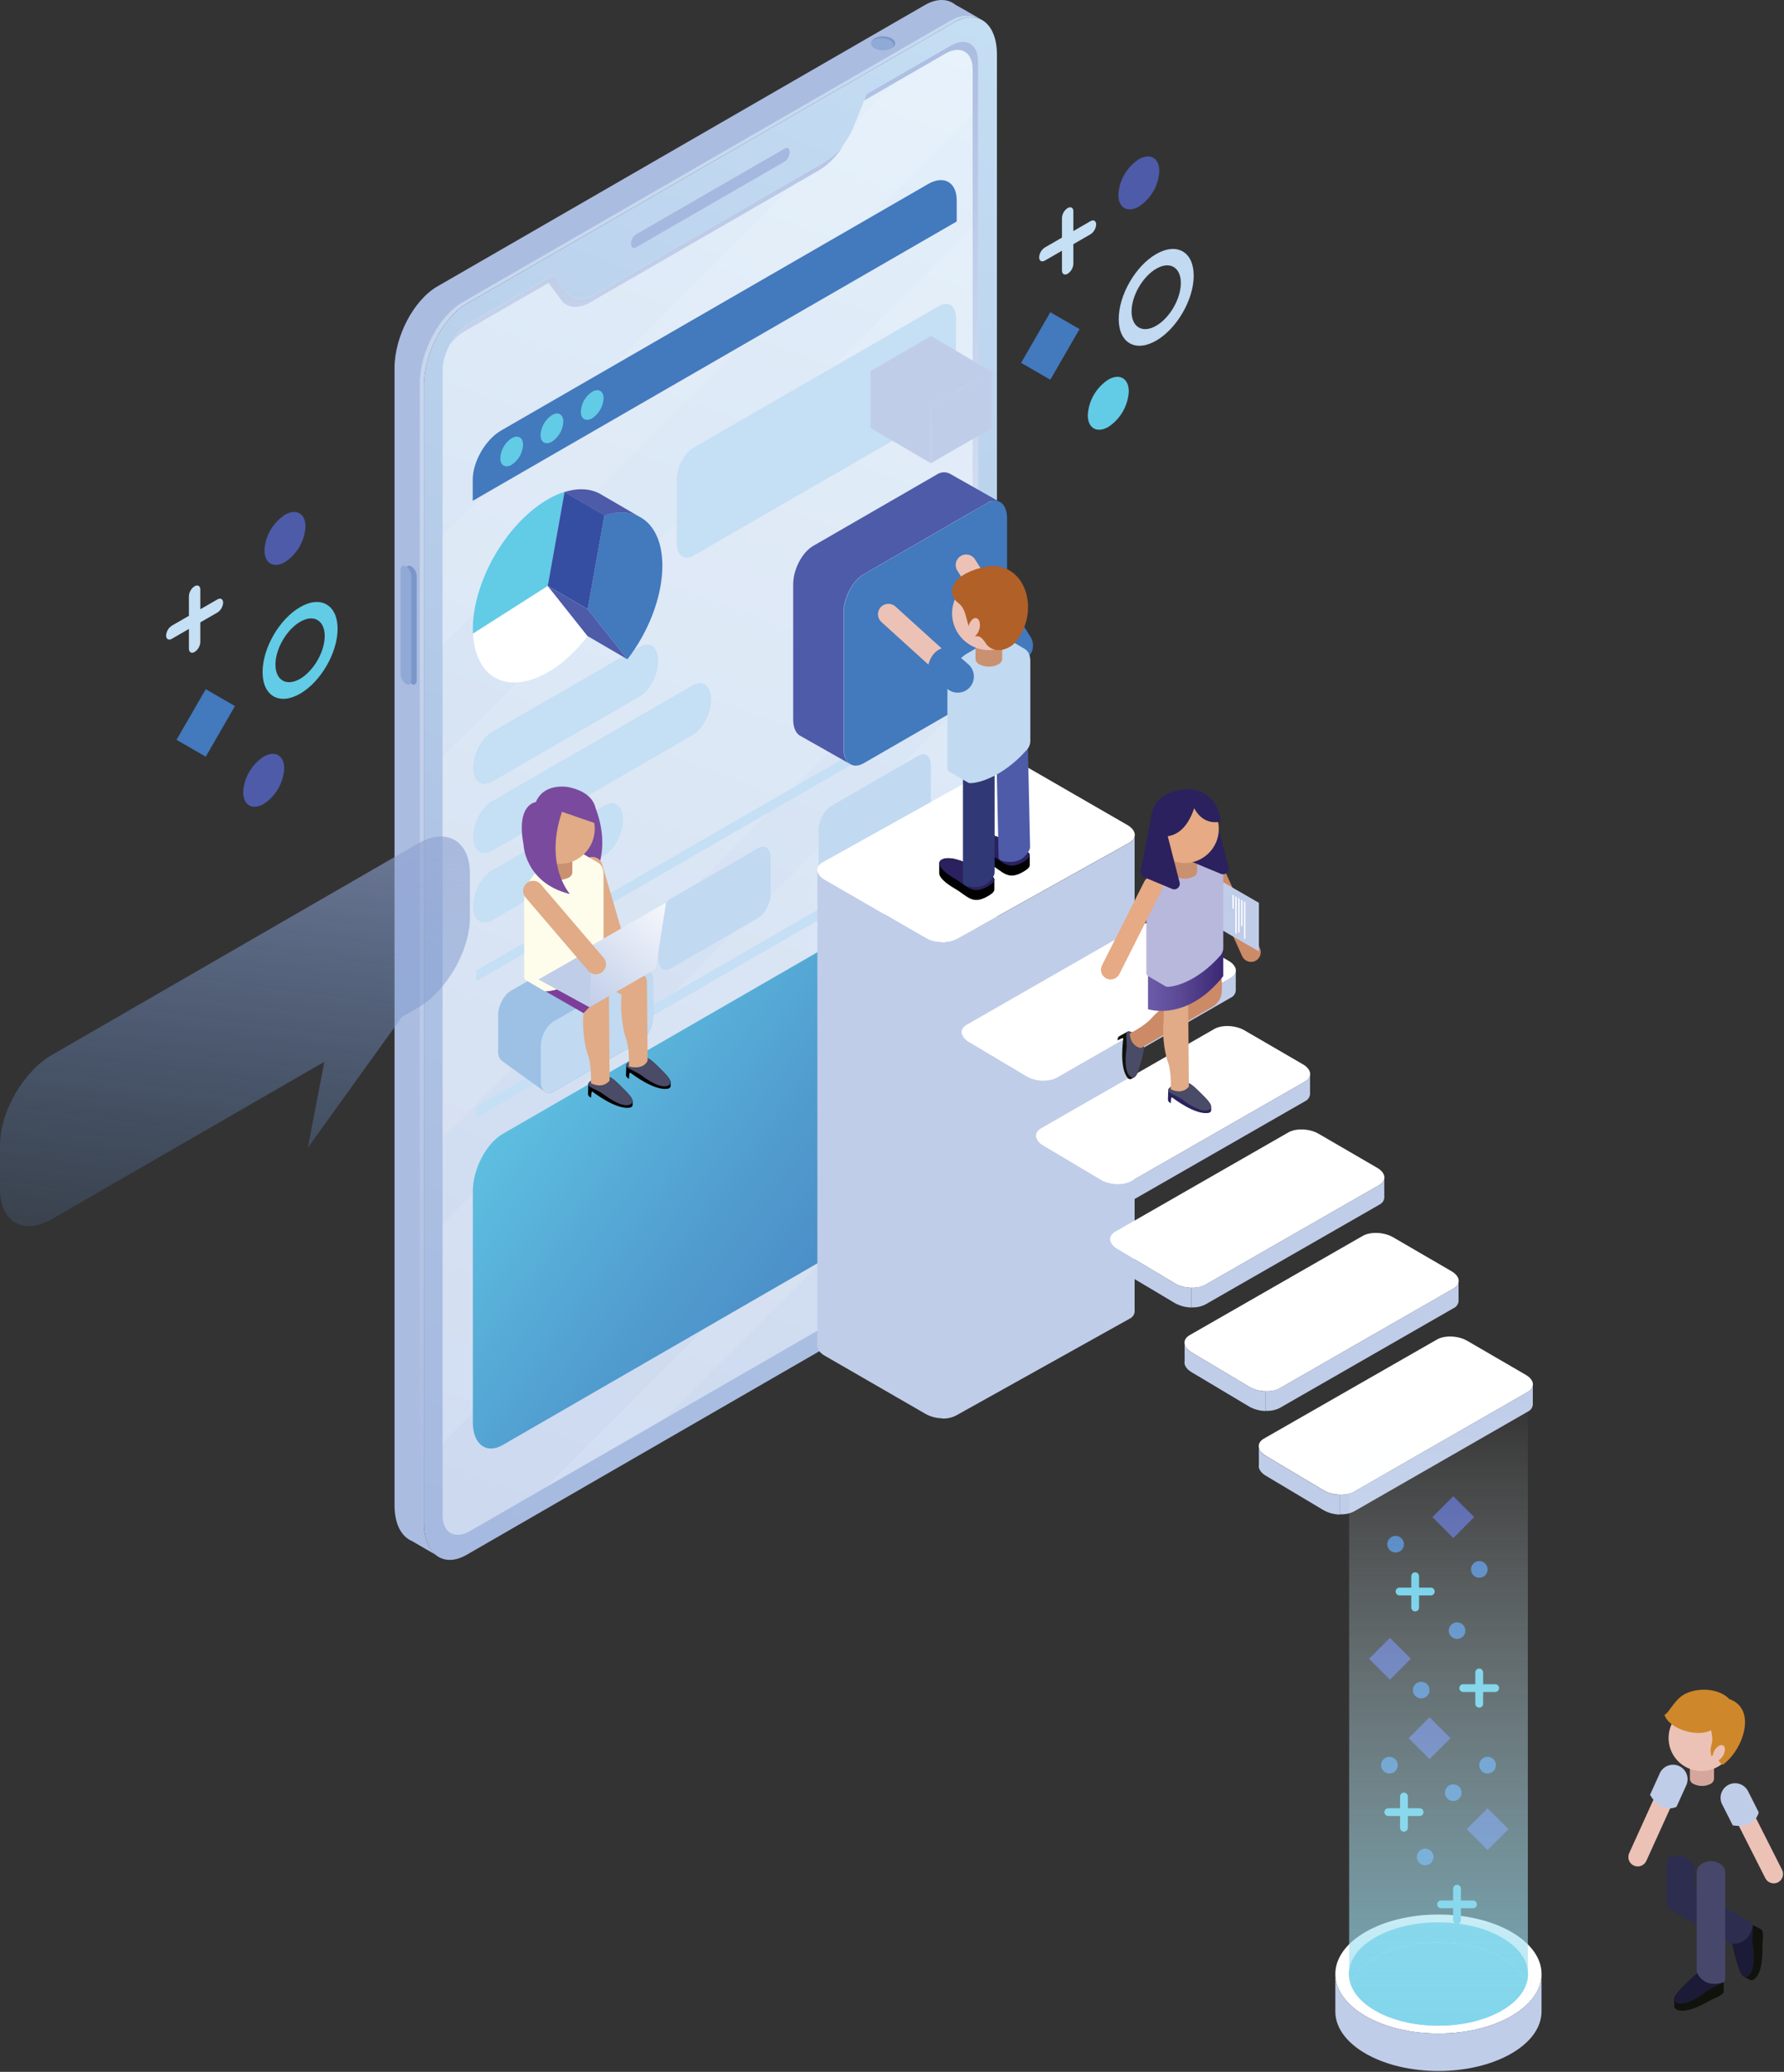 <svg width="681" height="791" viewBox="0 0 681 791" fill="none" xmlns="http://www.w3.org/2000/svg">
<rect x="0" y="0" width="681" height="791" fill="#333333" stroke="none"/>
<path d="M114.552 231.791C106.641 236.35 100.232 247.45 100.232 256.579C100.232 265.709 106.641 269.409 114.552 264.849C122.463 260.29 128.872 249.18 128.872 240.05C128.872 230.92 122.409 227.22 114.552 231.791ZM114.552 259.169C109.361 262.162 105.15 259.735 105.15 253.728C105.15 247.722 109.361 240.453 114.552 237.406C119.743 234.359 123.954 236.84 123.954 242.847C123.954 248.853 119.688 256.177 114.552 259.169Z" fill="#62CBE6"/>
<path d="M108.491 293.381C108.344 296.095 107.558 298.737 106.199 301.09C104.839 303.444 102.944 305.445 100.667 306.929C96.314 309.432 92.832 307.408 92.832 302.413C92.979 299.696 93.765 297.052 95.127 294.696C96.488 292.34 98.386 290.338 100.667 288.854C104.987 286.362 108.491 288.386 108.491 293.381Z" fill="#4D5BA9"/>
<path d="M116.609 201.05C116.461 203.764 115.676 206.405 114.317 208.759C112.957 211.113 111.062 213.113 108.785 214.597C104.432 217.1 100.95 215.076 100.95 210.081C101.097 207.364 101.883 204.72 103.245 202.364C104.606 200.008 106.504 198.007 108.785 196.523C113.105 194.031 116.609 196.055 116.609 201.05Z" fill="#4D5BA9"/>
<path d="M78.537 263.118L67.378 282.446L78.536 288.888L89.695 269.56L78.537 263.118Z" fill="#4379BD"/>
<path d="M82.995 228.842L76.466 232.607V225.077C76.466 223.684 75.498 223.129 74.29 223.814C73.656 224.226 73.129 224.782 72.751 225.436C72.372 226.091 72.154 226.825 72.113 227.579V235.11L65.584 238.875C64.951 239.287 64.424 239.843 64.046 240.497C63.668 241.151 63.45 241.885 63.408 242.64C63.408 244.022 64.387 244.577 65.584 243.891L72.113 240.115V247.656C72.113 249.038 73.082 249.604 74.29 248.908C74.923 248.498 75.451 247.944 75.829 247.292C76.207 246.639 76.425 245.907 76.466 245.153V237.612L82.995 233.847C83.627 233.437 84.154 232.883 84.532 232.23C84.91 231.578 85.129 230.846 85.171 230.093C85.171 228.711 84.192 228.145 82.995 228.842Z" fill="#C5DFF4"/>
<path d="M441.352 96.988C433.452 101.547 427.043 112.657 427.043 121.787C427.043 130.917 433.452 134.617 441.352 130.046C449.252 125.476 455.673 114.377 455.673 105.258C455.673 96.139 449.263 92.45 441.352 96.988ZM441.352 124.366C436.162 127.369 431.951 124.943 431.951 118.925C431.951 112.908 436.162 105.639 441.352 102.603C446.543 99.567 450.754 102.026 450.754 108.044C450.754 114.061 446.543 121.374 441.352 124.366Z" fill="#C1D9F1"/>
<path d="M430.884 149.449C430.737 152.164 429.953 154.808 428.593 157.163C427.234 159.519 425.338 161.521 423.06 163.007C418.707 165.499 415.236 163.475 415.236 158.491C415.383 155.775 416.168 153.132 417.527 150.777C418.886 148.421 420.782 146.419 423.06 144.933C427.38 142.441 430.884 144.454 430.884 149.449Z" fill="#62CBE6"/>
<path d="M442.55 65.322C442.402 68.037 441.617 70.68 440.258 73.036C438.898 75.391 437.003 77.394 434.726 78.88C430.373 81.372 426.902 79.348 426.902 74.354C427.051 71.638 427.837 68.996 429.196 66.641C430.555 64.285 432.449 62.283 434.726 60.795C439.046 58.303 442.55 60.327 442.55 65.322Z" fill="#4D5BA9"/>
<path d="M400.935 119.199L389.776 138.527L400.934 144.969L412.093 125.641L400.935 119.199Z" fill="#4379BD"/>
<path d="M416.259 84.441L409.73 88.217V80.676C409.73 79.294 408.762 78.739 407.554 79.424C406.922 79.836 406.396 80.39 406.018 81.042C405.64 81.694 405.421 82.426 405.377 83.179V90.72L398.848 94.485C398.215 94.894 397.688 95.448 397.309 96.101C396.931 96.753 396.713 97.486 396.672 98.239C396.672 99.632 397.64 100.187 398.848 99.49L405.377 95.725V103.266C405.377 104.648 406.357 105.203 407.554 104.518C408.186 104.107 408.712 103.553 409.09 102.901C409.469 102.248 409.688 101.516 409.73 100.764V93.223L416.259 89.457C416.891 89.047 417.418 88.493 417.796 87.84C418.174 87.188 418.393 86.456 418.435 85.703C418.425 84.31 417.456 83.745 416.259 84.441Z" fill="#C5DFF4"/>
<path d="M161.833 581.258V147.076C161.833 135.106 169.135 121.134 178.156 115.933L364.233 8.519C373.233 3.318 380.556 8.835 380.556 20.837V455.019C380.556 466.988 373.265 480.971 364.233 486.162L178.156 593.587C169.135 598.777 161.833 593.26 161.833 581.258Z" fill="url(#paint0_linear)"/>
<path d="M374.909 7.681L374.571 7.496C374.687 7.551 374.8 7.613 374.909 7.681Z" fill="#ABBCE1"/>
<path d="M166.284 593.576C163.531 591.269 161.833 587.047 161.833 581.258V147.076C161.833 135.106 169.135 121.134 178.156 115.933L364.234 8.519C368.162 6.245 371.775 6.016 374.593 7.431L364.658 1.772C361.698 -0.556 357.574 -0.687 353.004 1.957L166.926 109.371C157.927 114.572 150.604 128.512 150.604 140.515V574.696C150.604 581.889 153.237 586.666 157.274 588.352L166.284 593.576Z" fill="#ABBCE1"/>
<path style="mix-blend-mode:screen" d="M362.656 7.964L176.578 115.378C167.579 120.579 160.255 134.519 160.255 146.521V580.703C160.255 585.784 161.583 589.68 163.781 592.118L166.273 593.543C163.52 591.236 161.822 587.014 161.822 581.225V147.044C161.822 135.074 169.124 121.102 178.145 115.9L364.223 8.486C366.686 6.875 369.666 6.25 372.569 6.735C369.794 5.516 366.366 5.81 362.656 7.964ZM374.626 7.475C374.738 7.537 374.847 7.606 374.952 7.681L374.626 7.475Z" fill="url(#paint1_linear)"/>
<path d="M362.982 17.366L330.87 35.865L326.06 47.944C323.71 53.831 319.531 59.043 314.917 61.676L227.417 112.189C222.847 114.834 218.614 114.507 216.274 111.33L211.454 104.801L179.353 123.3C173.607 126.619 168.95 134.693 168.95 141.32V578.548C168.95 585.175 173.607 587.874 179.353 584.555L362.982 478.643C368.728 475.378 373.385 467.261 373.385 460.623V23.405C373.385 16.767 368.728 14.101 362.982 17.366Z" fill="url(#paint2_linear)"/>
<path d="M299.596 61.633L242.739 94.463C241.716 95.051 240.889 94.463 240.889 93.059C240.901 92.367 241.074 91.686 241.395 91.072C241.717 90.458 242.177 89.927 242.739 89.523L299.596 56.693C300.619 56.105 301.446 56.693 301.446 58.096C301.436 58.789 301.263 59.471 300.942 60.085C300.621 60.699 300.16 61.229 299.596 61.633Z" fill="#A5B8DF"/>
<path d="M157.176 261.171L156.904 261.008C156.332 260.6 155.864 260.064 155.537 259.442C155.21 258.82 155.034 258.13 155.021 257.428V217.59C155.021 216.219 155.87 215.577 156.904 216.175L157.176 216.328C157.747 216.739 158.214 217.278 158.541 217.901C158.867 218.524 159.045 219.215 159.059 219.919V259.746C159.059 261.117 158.21 261.77 157.176 261.171Z" fill="#7B97C9"/>
<path d="M155.097 261.171L154.815 261.008C154.243 260.6 153.775 260.064 153.448 259.442C153.121 258.82 152.944 258.13 152.932 257.428V217.59C152.932 216.219 153.781 215.577 154.815 216.175L155.097 216.328C155.665 216.742 156.129 217.281 156.454 217.904C156.778 218.527 156.955 219.216 156.969 219.919V259.746C156.991 261.117 156.12 261.77 155.097 261.171Z" fill="#90A9D6"/>
<path d="M340.348 14.678C342.143 15.712 342.143 17.388 340.348 18.432C339.337 18.947 338.218 19.216 337.083 19.216C335.949 19.216 334.83 18.947 333.819 18.432C332.023 17.344 332.023 15.712 333.819 14.678C334.83 14.163 335.949 13.895 337.083 13.895C338.218 13.895 339.337 14.163 340.348 14.678Z" fill="#90A9D6"/>
<path d="M340.348 14.678C339.337 14.163 338.218 13.895 337.084 13.895C335.949 13.895 334.83 14.163 333.819 14.678C333.415 14.904 333.066 15.216 332.796 15.592C332.927 15.494 333.047 15.396 333.188 15.309C334.199 14.794 335.318 14.526 336.453 14.526C337.587 14.526 338.706 14.794 339.717 15.309C341.045 16.082 341.382 17.203 340.74 18.149C342.111 17.105 341.98 15.625 340.348 14.678Z" fill="#7B97C9"/>
<g style="mix-blend-mode:overlay" opacity="0.32">
<g style="mix-blend-mode:overlay" opacity="0.32">
<path d="M373.331 230.191V84.506L168.895 288.942V434.626L373.331 230.191Z" fill="white"/>
</g>
<g style="mix-blend-mode:overlay" opacity="0.32">
<path d="M168.895 246.133L373.331 41.698V23.405C373.331 16.767 368.673 14.08 362.928 17.399L346.496 26.877L326.43 46.953L326.006 48.042C323.655 53.929 319.477 59.141 314.863 61.774L307.246 66.181L168.895 204.532V246.133Z" fill="white"/>
</g>
<g style="mix-blend-mode:overlay" opacity="0.32">
<path d="M373.331 346.582V262.89L168.895 467.336V551.017L373.331 346.582Z" fill="white"/>
</g>
<g style="mix-blend-mode:overlay" opacity="0.32">
<path d="M373.331 421.927V402.786L208.07 568.047L253.36 541.898L373.331 421.927Z" fill="white"/>
</g>
</g>
<path style="mix-blend-mode:overlay" d="M314.918 61.742L227.418 112.255C222.847 114.899 218.614 114.573 216.275 111.395L211.454 104.866L179.353 123.365C176.202 125.337 173.621 128.098 171.866 131.374C173.355 129.419 175.201 127.765 177.307 126.499L209.419 108L214.229 114.529C216.579 117.696 220.758 118.022 225.372 115.389L312.872 64.876C316.697 62.481 319.851 59.152 322.034 55.202C320.118 57.831 317.699 60.054 314.918 61.742ZM362.982 17.366L330.87 35.865L329.88 38.368L360.893 20.456C366.639 17.137 371.296 19.825 371.296 26.463V463.746C371.177 467.278 370.174 470.724 368.38 473.768C371.402 470.029 373.155 465.425 373.385 460.623V23.405C373.385 16.767 368.728 14.101 362.982 17.366Z" fill="url(#paint3_linear)"/>
<path d="M244.143 265.916L187.775 298.463C183.847 300.726 180.648 298.321 180.648 293.076C180.648 287.831 183.847 281.738 187.775 279.463L244.143 246.916C248.082 244.653 251.27 247.058 251.27 252.303C251.27 257.548 248.082 263.641 244.143 265.916Z" fill="#C5DFF4"/>
<path d="M264.307 280.704L187.775 324.884C183.847 327.158 180.648 324.753 180.648 319.497C180.648 314.252 183.847 308.159 187.775 305.895L264.307 261.704C268.246 259.43 271.434 261.846 271.434 267.091C271.434 272.347 268.246 278.441 264.307 280.704Z" fill="#C5DFF4"/>
<path d="M230.682 326.571L187.775 351.338C183.847 353.612 180.648 351.196 180.648 345.897C180.648 340.652 183.847 334.558 187.775 332.284L230.682 307.517C234.621 305.243 237.81 307.658 237.81 312.903C237.81 318.203 234.621 324.296 230.682 326.571Z" fill="#C5DFF4"/>
<path d="M353.537 458.348L191.921 551.659C185.642 555.294 180.495 551.398 180.495 543.019V454.725C180.495 446.346 185.642 436.509 191.921 432.885L353.537 339.574C359.826 335.94 364.974 339.835 364.974 348.214V436.509C364.974 444.888 359.826 454.725 353.537 458.348Z" fill="url(#paint4_linear)"/>
<path d="M365.202 84.561V76.508C365.202 69.587 360.338 66.78 354.32 70.24L191.334 164.335C185.338 167.806 180.452 176.228 180.452 183.149V191.202L365.202 84.561Z" fill="#4379BD"/>
<path d="M199.68 169.819C199.607 171.342 199.174 172.826 198.418 174.15C197.661 175.474 196.602 176.6 195.327 177.436C192.911 178.829 190.974 177.698 190.974 174.912C191.049 173.389 191.482 171.906 192.239 170.582C192.995 169.258 194.053 168.132 195.327 167.295C197.721 165.902 199.68 167.033 199.68 169.819Z" fill="#62CBE6"/>
<path d="M215.045 161.005C214.97 162.527 214.537 164.011 213.781 165.334C213.024 166.658 211.966 167.784 210.692 168.622C208.276 170.015 206.34 168.883 206.34 166.097C206.413 164.574 206.845 163.09 207.602 161.766C208.358 160.442 209.417 159.316 210.692 158.48C213.086 157.033 215.045 158.165 215.045 161.005Z" fill="#62CBE6"/>
<path d="M230.41 152.082C230.335 153.604 229.902 155.088 229.146 156.411C228.389 157.735 227.331 158.861 226.057 159.699C223.641 161.092 221.705 159.96 221.705 157.174C221.778 155.651 222.21 154.167 222.967 152.843C223.723 151.519 224.782 150.393 226.057 149.557C228.451 148.164 230.41 149.296 230.41 152.082Z" fill="#62CBE6"/>
<path d="M209.082 223.684L224.316 242.868C212.129 258.734 196.024 264.958 186.927 257.298C183.107 254.033 180.887 248.668 180.572 241.878L209.082 223.684Z" fill="white"/>
<path d="M209.082 223.684L180.528 241.878C180.06 231.627 183.978 219.179 191.073 208.449C197.906 198.101 206.927 190.483 215.502 187.774L209.082 223.684Z" fill="#62CBE6"/>
<path d="M224.305 232.542L230.737 196.632C236.939 194.706 242.489 195.544 246.504 198.895C256.385 207.253 254.502 229.299 242.326 247.744C241.419 249.107 240.479 250.424 239.507 251.694L224.305 232.542Z" fill="#4379BD"/>
<path d="M230.736 196.664L215.502 187.807L209.082 223.684L224.316 232.542L230.736 196.664Z" fill="#354EA1"/>
<path d="M244.861 197.742L229.724 188.938C225.883 186.523 220.943 186.12 215.502 187.85L230.736 196.708C236.134 194.989 241.03 195.38 244.861 197.742Z" fill="#4D5BA9"/>
<path d="M224.294 242.836L239.529 251.726L224.294 232.542L209.06 223.684L224.294 242.868V242.836Z" fill="#4D5BA9"/>
<path d="M365.202 320.792L181.91 426.617V422.515L365.202 316.701V320.792Z" fill="#C5DFF4"/>
<path d="M365.202 268.734L181.91 374.559V370.457L365.202 264.632V268.734Z" fill="#C5DFF4"/>
<path d="M289.313 350.532L256.167 369.662C253.49 371.218 251.314 369.575 251.314 365.995V352.284C251.314 348.704 253.49 344.558 256.167 343.013L289.313 323.872C292.001 322.327 294.166 323.97 294.166 327.539V341.261C294.166 344.83 292.001 348.987 289.313 350.532Z" fill="#C1D9F1"/>
<path d="M350.479 315.221L317.333 334.351C314.645 335.907 312.48 334.264 312.48 330.684V316.973C312.48 313.393 314.656 309.247 317.333 307.701L350.479 288.56C353.156 287.015 355.332 288.658 355.332 292.228V305.949C355.332 309.519 353.156 313.675 350.479 315.221Z" fill="#C1D9F1"/>
<path d="M207.841 416.726C208.347 417.088 208.954 417.283 209.577 417.283C210.199 417.283 210.806 417.088 211.312 416.726L244.458 397.585C247.146 396.04 249.311 391.883 249.311 388.314V374.505C249.384 373.799 249.286 373.086 249.027 372.425C248.768 371.764 248.354 371.175 247.821 370.707L231.629 359.14C231.122 358.777 230.516 358.582 229.893 358.582C229.27 358.582 228.664 358.777 228.157 359.14L195.012 378.281C192.324 379.826 190.158 383.972 190.158 387.552V401.263C190.088 401.969 190.186 402.681 190.445 403.342C190.705 404.002 191.117 404.591 191.649 405.061L207.841 416.726Z" fill="#9DC0E5"/>
<path d="M244.458 397.487L211.313 416.628C208.636 418.173 206.459 416.53 206.459 412.961V399.239C206.459 395.67 208.636 391.513 211.313 389.968L244.458 370.827C247.146 369.282 249.312 370.925 249.312 374.505V388.216C249.312 391.785 247.146 395.942 244.458 397.487Z" fill="#C1D9F1"/>
<path d="M358.597 157.925L264.72 212.149C261.216 214.173 258.365 212.018 258.365 207.35V183.084C258.365 178.405 261.216 172.964 264.72 170.94L358.575 116.76C362.09 114.725 364.93 116.879 364.93 121.559V145.77C364.951 150.471 362.111 155.901 358.597 157.925Z" fill="#C5DFF4"/>
<path d="M300.129 181.212L264.611 201.724C263.763 202.214 263.077 201.724 263.077 200.571V200.473C263.087 199.901 263.23 199.339 263.497 198.832C263.763 198.326 264.145 197.889 264.611 197.557L300.129 177.044C300.978 176.555 301.664 177.044 301.664 178.198V178.296C301.654 178.868 301.51 179.43 301.244 179.937C300.977 180.443 300.595 180.88 300.129 181.212Z" fill="url(#paint5_linear)"/>
<path d="M310.14 167.403L264.611 193.65C263.763 194.14 263.077 193.65 263.077 192.497V192.399C263.087 191.825 263.23 191.261 263.497 190.753C263.763 190.245 264.145 189.806 264.611 189.471L310.14 163.192C310.989 162.702 311.675 163.192 311.675 164.346V164.433C311.674 165.014 311.534 165.587 311.267 166.104C311 166.62 310.614 167.066 310.14 167.403Z" fill="url(#paint6_linear)"/>
<path d="M310.14 159.373L264.611 185.663C263.763 186.142 263.077 185.663 263.077 184.499V184.412C263.085 183.838 263.228 183.273 263.494 182.765C263.761 182.256 264.144 181.818 264.611 181.485L310.14 155.205C310.989 154.715 311.675 155.205 311.675 156.359V156.446C311.667 157.02 311.524 157.584 311.257 158.092C310.991 158.601 310.608 159.04 310.14 159.373Z" fill="url(#paint7_linear)"/>
<path d="M378.565 163.453L355.332 176.86V155.14L378.565 141.733V163.453Z" fill="url(#paint8_linear)"/>
<path d="M378.565 141.733L378.413 141.82L355.561 128.414V128.24L332.328 141.657V163.366L355.332 176.86V155.14L378.565 141.733Z" fill="#C0CDE9"/>
<path d="M376.802 264.185L329.695 291.39C325.473 293.827 322.078 291.237 322.078 285.601V233.912C322.078 228.276 325.505 221.736 329.695 219.287L376.802 192.083C381.035 189.646 384.419 192.235 384.419 197.872V249.528C384.419 255.197 380.981 261.748 376.802 264.185Z" fill="#4379BD"/>
<path d="M321.99 285.601V233.913C321.99 228.276 325.418 221.736 329.608 219.288L376.715 192.083C377.411 191.596 378.22 191.295 379.066 191.208C379.911 191.12 380.765 191.249 381.546 191.583L362.47 180.788C361.679 180.413 360.803 180.256 359.93 180.333C359.058 180.409 358.222 180.717 357.508 181.223L310.401 208.428C306.179 210.865 302.784 217.416 302.784 223.053V274.708C302.784 277.907 303.872 280.149 305.603 280.998L324.689 291.793C323.035 290.889 321.99 288.713 321.99 285.601Z" fill="#4D5BA9"/>
<path d="M357.454 240.137C361.589 235.784 364.516 229.429 364.516 223.956C364.516 216.73 359.446 213.803 353.2 217.427C346.953 221.05 341.872 229.81 341.872 237.014C341.872 242.455 344.799 245.491 348.945 245.045C339.293 252.825 331.947 266.667 331.534 278.604L374.93 253.576C374.441 242.15 367.106 236.775 357.454 240.137Z" fill="url(#paint9_linear)"/>
<path d="M431.211 321.685L364.897 358.683C361.959 360.38 356.78 360.163 353.384 358.204L314.776 335.896C311.381 333.938 311.011 330.945 313.949 329.258L380.328 292.261C383.266 290.563 388.446 290.781 391.83 292.739L430.471 315.047C433.757 317.006 434.127 319.998 431.211 321.685Z" fill="white"/>
<path d="M433.115 500.026V319.389C432.982 319.896 432.742 320.369 432.409 320.775C432.077 321.181 431.66 321.51 431.189 321.739L364.875 358.737C363.218 359.565 361.371 359.94 359.522 359.825V541.55C361.371 541.665 363.218 541.29 364.875 540.462L431.189 503.464C431.841 503.179 432.381 502.689 432.729 502.068C433.077 501.448 433.212 500.73 433.115 500.026Z" fill="url(#paint10_linear)"/>
<path style="mix-blend-mode:color-dodge" d="M353.363 358.204L314.776 335.896C314.111 335.579 313.522 335.124 313.047 334.561C312.573 333.998 312.223 333.34 312.023 332.632V513.269C311.729 514.727 312.665 516.337 314.776 517.556L353.417 539.863C355.308 540.894 357.423 541.446 359.576 541.474V359.749C357.41 359.75 355.276 359.22 353.363 358.204Z" fill="url(#paint11_linear)"/>
<path d="M353.363 358.204L314.776 335.896C314.111 335.579 313.522 335.124 313.047 334.561C312.573 333.998 312.223 333.34 312.023 332.632V513.269C311.729 514.727 312.665 516.337 314.776 517.556L353.417 539.863C355.308 540.894 357.423 541.446 359.576 541.474V359.749C357.41 359.75 355.276 359.22 353.363 358.204Z" fill="#C0CDE9"/>
<path d="M469.798 373.427L403.419 411.513C400.481 413.211 395.301 412.993 391.917 411.035L369.86 397.879C366.465 395.92 366.095 392.927 369.033 391.23L435.096 353.34C438.034 351.642 443.214 351.86 446.598 353.818L468.916 366.789C472.366 368.748 472.736 371.741 469.798 373.427Z" fill="white"/>
<path d="M471.723 377.552V371.022C471.591 371.53 471.35 372.003 471.018 372.409C470.685 372.814 470.269 373.143 469.797 373.373L403.419 411.459C401.767 412.293 399.922 412.669 398.076 412.547V420.088C399.922 420.21 401.767 419.834 403.419 419L469.797 380.914C470.435 380.633 470.966 380.154 471.313 379.549C471.66 378.944 471.803 378.244 471.723 377.552Z" fill="url(#paint12_linear)"/>
<path style="mix-blend-mode:color-dodge" d="M391.971 411.035L369.914 397.879C369.248 397.564 368.657 397.109 368.182 396.546C367.707 395.983 367.359 395.324 367.161 394.614V401.143C366.856 402.601 367.803 404.212 369.914 405.43L391.971 418.597C393.865 419.619 395.978 420.168 398.13 420.197V412.656C395.976 412.625 393.861 412.069 391.971 411.035Z" fill="url(#paint13_linear)"/>
<path d="M391.971 411.035L369.914 397.879C369.248 397.564 368.657 397.109 368.182 396.546C367.707 395.983 367.359 395.324 367.161 394.614V401.143C366.856 402.601 367.803 404.212 369.914 405.43L391.971 418.597C393.865 419.619 395.978 420.168 398.13 420.197V412.656C395.976 412.625 393.861 412.069 391.971 411.035Z" fill="#C0CDE9"/>
<path d="M498.144 412.928L431.766 451.014C428.827 452.712 423.659 452.494 420.263 450.535L398.261 437.401C394.866 435.442 394.496 432.45 397.434 430.752L463.497 392.862C466.435 391.165 471.614 391.382 474.999 393.341L497.317 406.312C500.712 408.249 501.082 411.285 498.144 412.928Z" fill="white"/>
<path d="M500.07 417.085V410.556C499.938 411.063 499.697 411.536 499.365 411.942C499.032 412.348 498.616 412.677 498.144 412.906L431.766 450.992C430.114 451.827 428.269 452.203 426.423 452.081V459.622C428.269 459.743 430.114 459.367 431.766 458.533L498.144 420.447C498.782 420.166 499.313 419.688 499.66 419.083C500.007 418.478 500.15 417.778 500.07 417.085Z" fill="url(#paint14_linear)"/>
<path style="mix-blend-mode:color-dodge" d="M420.329 450.535L398.261 437.401C397.595 437.086 397.004 436.632 396.529 436.069C396.054 435.505 395.706 434.846 395.508 434.137V440.666C395.203 442.124 396.15 443.734 398.261 444.953L420.329 458.076C422.223 459.098 424.336 459.647 426.488 459.676V452.135C424.335 452.111 422.221 451.562 420.329 450.535Z" fill="url(#paint15_linear)"/>
<path d="M420.329 450.535L398.261 437.401C397.595 437.086 397.004 436.632 396.529 436.069C396.054 435.505 395.706 434.846 395.508 434.137V440.666C395.203 442.124 396.15 443.734 398.261 444.953L420.329 458.076C422.223 459.098 424.336 459.647 426.488 459.676V452.135C424.335 452.111 422.221 451.562 420.329 450.535Z" fill="#C0CDE9"/>
<path d="M526.491 452.429L460.113 490.515C457.174 492.212 452.006 491.995 448.61 490.036L426.553 476.88C423.158 474.921 422.788 471.929 425.726 470.231L491.789 432.341C494.727 430.644 499.907 430.861 503.291 432.82L525.61 445.791C529.059 447.75 529.429 450.742 526.491 452.429Z" fill="white"/>
<path d="M528.417 456.586V450.057C528.285 450.564 528.044 451.037 527.712 451.443C527.379 451.849 526.963 452.177 526.491 452.407L460.113 490.493C458.461 491.327 456.616 491.703 454.77 491.581V499.122C456.616 499.244 458.461 498.868 460.113 498.034L526.491 459.948C527.129 459.667 527.66 459.189 528.007 458.584C528.354 457.978 528.497 457.278 528.417 456.586Z" fill="url(#paint16_linear)"/>
<path style="mix-blend-mode:color-dodge" d="M448.622 490.036L426.564 476.88C425.898 476.565 425.307 476.111 424.832 475.547C424.357 474.984 424.009 474.325 423.811 473.615V480.145C423.506 481.603 424.453 483.213 426.564 484.432L448.622 497.577C450.516 498.599 452.629 499.148 454.781 499.177V491.636C452.628 491.612 450.514 491.063 448.622 490.036Z" fill="url(#paint17_linear)"/>
<path d="M448.622 490.036L426.564 476.88C425.898 476.565 425.307 476.111 424.832 475.547C424.357 474.984 424.009 474.325 423.811 473.615V480.145C423.506 481.603 424.453 483.213 426.564 484.432L448.622 497.577C450.516 498.599 452.629 499.148 454.781 499.177V491.636C452.628 491.612 450.514 491.063 448.622 490.036Z" fill="#C0CDE9"/>
<path d="M554.838 491.929L488.514 530.015C485.587 531.713 480.407 531.495 477.012 529.537L454.955 516.381C451.56 514.422 451.19 511.429 454.128 509.732L520.191 471.842C523.129 470.144 528.309 470.362 531.704 472.32L554.011 485.291C557.439 487.25 557.776 490.243 554.838 491.929Z" fill="white"/>
<path d="M556.764 496.086V489.557C556.632 490.065 556.391 490.538 556.059 490.943C555.726 491.349 555.31 491.678 554.838 491.908L488.514 529.994C486.862 530.828 485.017 531.204 483.171 531.082V538.623C485.017 538.744 486.862 538.369 488.514 537.535L554.838 499.449C555.476 499.168 556.007 498.689 556.354 498.084C556.701 497.479 556.844 496.779 556.764 496.086Z" fill="url(#paint18_linear)"/>
<path style="mix-blend-mode:color-dodge" d="M477.012 529.537L454.955 516.381C454.288 516.066 453.698 515.611 453.223 515.048C452.748 514.485 452.399 513.826 452.202 513.116V519.645C451.897 521.103 452.843 522.714 454.955 523.933L477.012 537.1C478.906 538.121 481.019 538.67 483.171 538.699V531.158C481.016 531.128 478.902 530.571 477.012 529.537Z" fill="url(#paint19_linear)"/>
<path d="M477.012 529.537L454.955 516.381C454.288 516.066 453.698 515.611 453.223 515.048C452.748 514.485 452.399 513.826 452.202 513.116V519.645C451.897 521.103 452.843 522.714 454.955 523.933L477.012 537.1C478.906 538.121 481.019 538.67 483.171 538.699V531.158C481.016 531.128 478.902 530.571 477.012 529.537Z" fill="#C0CDE9"/>
<path d="M583.185 531.43L516.872 569.516C513.934 571.214 508.754 570.996 505.359 569.037L483.301 555.881C479.906 553.923 479.536 550.93 482.474 549.233L548.537 511.397C551.475 509.699 556.655 509.917 560.05 511.876L582.358 524.847C585.731 526.751 586.123 529.744 583.185 531.43Z" fill="white"/>
<path d="M585.111 535.587V529.058C584.979 529.565 584.738 530.038 584.405 530.444C584.073 530.85 583.657 531.179 583.185 531.408L516.872 569.494C515.216 570.327 513.367 570.703 511.518 570.583V578.124C513.367 578.244 515.216 577.868 516.872 577.035L583.185 538.949C583.823 538.668 584.354 538.19 584.701 537.585C585.047 536.98 585.191 536.28 585.111 535.587Z" fill="url(#paint20_linear)"/>
<path style="mix-blend-mode:color-dodge" d="M505.359 569.07L483.301 555.914C482.635 555.599 482.044 555.145 481.569 554.582C481.094 554.018 480.746 553.359 480.548 552.65V559.179C480.244 560.637 481.19 562.247 483.301 563.466L505.359 576.633C507.253 577.655 509.366 578.204 511.518 578.233V570.692C509.363 570.661 507.249 570.104 505.359 569.07Z" fill="url(#paint21_linear)"/>
<path d="M505.359 569.07L483.301 555.914C482.635 555.599 482.044 555.145 481.569 554.582C481.094 554.018 480.746 553.359 480.548 552.65V559.179C480.244 560.637 481.19 562.247 483.301 563.466L505.359 576.633C507.253 577.655 509.366 578.204 511.518 578.233V570.692C509.363 570.661 507.249 570.104 505.359 569.07Z" fill="#C0CDE9"/>
<path d="M358.52 333.317C358.423 334.906 360.828 337.148 364.484 339.259C369.348 342.066 371.078 345.624 377.085 342.153C378.815 341.163 379.533 340.369 379.577 339.683V335.94C379.74 334.199 375.572 333.121 372.068 331.097C367.204 328.29 361.97 326.745 359.467 328.203C359.201 328.325 358.972 328.517 358.806 328.758C358.639 329 358.541 329.281 358.52 329.574V333.317Z" fill="#010101"/>
<path d="M364.484 335.483C359.62 332.664 356.975 329.639 359.467 328.203C361.959 326.767 367.204 328.29 372.068 331.097C376.933 333.905 383.102 334.906 377.085 338.377C371.067 341.849 369.348 338.29 364.484 335.483Z" fill="#2B215E"/>
<path d="M372.036 324.003C371.949 325.591 374.354 327.822 378.01 329.944C382.874 332.752 384.604 336.31 390.611 332.839C392.33 331.838 393.059 331.054 393.092 330.358V326.625C393.266 324.884 389.098 323.807 385.594 321.783C380.73 318.975 375.485 317.43 372.993 318.888C372.726 319.011 372.497 319.203 372.329 319.444C372.16 319.685 372.059 319.966 372.036 320.259V324.003Z" fill="#010101"/>
<path d="M378.01 326.157C373.146 323.349 370.491 320.324 372.993 318.888C375.496 317.451 380.73 318.975 385.594 321.782C390.459 324.59 396.629 325.591 390.611 329.062C384.593 332.534 382.874 328.975 378.01 326.157Z" fill="#2B215E"/>
<path d="M366.693 212.302C367.589 211.738 368.672 211.553 369.705 211.787C370.737 212.022 371.635 212.657 372.199 213.553L388.772 239.952C389.336 240.848 389.521 241.932 389.286 242.964C389.051 243.997 388.416 244.894 387.52 245.458C386.624 246.022 385.541 246.207 384.508 245.972C383.476 245.738 382.579 245.103 382.014 244.207L365.42 217.808C365.141 217.363 364.953 216.867 364.867 216.349C364.78 215.832 364.796 215.302 364.915 214.791C365.033 214.279 365.251 213.796 365.556 213.369C365.861 212.942 366.247 212.579 366.693 212.302Z" fill="#ECC2B6"/>
<path d="M377.575 241.203L382.928 249.724C383.804 251.107 385.191 252.088 386.787 252.453C388.383 252.818 390.059 252.537 391.449 251.672C392.831 250.794 393.809 249.406 394.172 247.81C394.535 246.214 394.252 244.54 393.386 243.151L388.032 234.631C388.032 234.631 381.318 232.106 377.575 241.203Z" fill="#4379BD"/>
<path d="M379.403 334.231C379.591 333.857 379.684 333.442 379.675 333.023V291.303C379.675 288.659 376.954 286.504 373.635 286.504C370.305 286.504 367.585 288.68 367.585 291.303V336.669C367.585 336.997 367.691 337.316 367.887 337.578C368.084 337.841 368.359 338.033 368.673 338.127C370.98 338.834 376.475 339.835 379.403 334.231Z" fill="#303975"/>
<path d="M392.961 324.449C393.142 324.073 393.227 323.658 393.212 323.241L392.298 281.52C392.298 278.887 389.468 276.787 386.149 276.852C382.819 276.928 380.154 279.148 380.208 281.781L381.198 327.147C381.207 327.471 381.316 327.783 381.511 328.041C381.706 328.298 381.978 328.488 382.286 328.584C384.648 329.237 390.165 330.118 392.961 324.449Z" fill="#4D5BA9"/>
<path d="M369.577 298.8C369.731 298.897 369.907 298.953 370.088 298.964C372.765 299.17 382.373 297.081 391.993 286.243C392.775 285.387 393.236 284.288 393.299 283.131V252.411C393.299 250.094 392.461 248.472 391.122 247.721L383.897 243.499C382.58 242.716 380.752 242.814 378.739 243.978L368.88 249.669C366.776 251.045 365.025 252.897 363.767 255.074C362.51 257.252 361.783 259.695 361.644 262.205V293.131C361.614 293.418 361.663 293.707 361.785 293.968C361.908 294.229 362.1 294.451 362.34 294.611L369.577 298.8Z" fill="#C1D9F1"/>
<path d="M372.373 251.541C372.408 251.995 372.565 252.43 372.828 252.802C373.09 253.173 373.448 253.467 373.864 253.652C374.981 254.221 376.217 254.517 377.471 254.517C378.725 254.517 379.961 254.221 381.079 253.652C381.496 253.469 381.855 253.176 382.117 252.804C382.38 252.432 382.536 251.995 382.569 251.541V244.794C382.534 244.341 382.377 243.905 382.115 243.534C381.852 243.162 381.494 242.868 381.079 242.683C379.961 242.115 378.725 241.818 377.471 241.818C376.217 241.818 374.981 242.115 373.864 242.683C373.45 242.87 373.093 243.164 372.831 243.536C372.569 243.907 372.411 244.341 372.373 244.794V251.541Z" fill="#CA9170"/>
<path d="M377.476 248.189C385.229 248.189 391.514 241.905 391.514 234.152C391.514 226.399 385.229 220.115 377.476 220.115C369.724 220.115 363.439 226.399 363.439 234.152C363.439 241.905 369.724 248.189 377.476 248.189Z" fill="#ECC2B6"/>
<path d="M336.093 231.91C336.787 231.111 337.769 230.618 338.824 230.538C339.88 230.459 340.924 230.799 341.73 231.486L364.277 251.922C365.079 252.614 365.574 253.596 365.654 254.653C365.733 255.709 365.391 256.754 364.701 257.559C364.008 258.358 363.026 258.851 361.97 258.931C360.915 259.01 359.87 258.67 359.065 257.983L336.539 237.547C335.737 236.856 335.24 235.876 335.156 234.821C335.072 233.765 335.409 232.719 336.093 231.91Z" fill="#ECC2B6"/>
<path d="M353.95 256.427L361.568 262.956C362.811 264.019 364.424 264.547 366.055 264.425C367.686 264.302 369.202 263.54 370.273 262.303C371.333 261.059 371.86 259.446 371.737 257.816C371.615 256.186 370.854 254.67 369.62 253.598L362.003 247.069C362.003 247.069 354.821 246.633 353.95 256.427Z" fill="#4379BD"/>
<path fill-rule="evenodd" clip-rule="evenodd" d="M385.388 246.971C380.959 249.55 377.575 247.591 376.378 245.73C373.342 241.029 372.841 244.163 371.035 241.954C368.673 238.069 369.207 232.77 365.92 230.322C361.208 226.807 362.503 219.81 374.778 216.676C391.286 212.476 397.782 233.26 387.488 245.273C386.918 245.983 386.202 246.562 385.388 246.971Z" fill="#B16027"/>
<path d="M372.569 242.509C371.383 243.695 370.077 243.347 369.642 241.726C369.454 240.833 369.479 239.909 369.715 239.027C369.952 238.146 370.392 237.333 371.002 236.655C372.188 235.479 373.494 235.828 373.929 237.438C374.119 238.331 374.095 239.256 373.858 240.137C373.622 241.018 373.18 241.831 372.569 242.509Z" fill="#ECC2B6"/>
<path d="M549.093 776.367C570.83 776.367 588.452 766.195 588.452 753.646C588.452 741.098 570.83 730.925 549.093 730.925C527.355 730.925 509.733 741.098 509.733 753.646C509.733 766.195 527.355 776.367 549.093 776.367Z" fill="white"/>
<path d="M576.917 769.708C561.552 778.587 536.655 778.587 521.257 769.708C513.64 765.355 509.788 759.544 509.733 753.777V767.803C509.668 773.669 513.509 779.534 521.257 784.006C536.622 792.886 561.519 792.886 576.917 784.006C584.665 779.534 588.506 773.669 588.441 767.803V753.777C588.386 759.501 584.545 765.312 576.917 769.708Z" fill="url(#paint22_linear)"/>
<path d="M524.924 747.378C538.265 739.674 559.909 739.674 573.261 747.378C578.223 750.251 581.346 753.787 582.608 757.487C584.785 751.241 581.629 744.527 573.261 739.685C559.909 731.98 538.265 731.98 524.924 739.685C516.545 744.527 513.433 751.241 515.566 757.487C516.828 753.787 519.951 750.251 524.924 747.378Z" fill="url(#paint23_linear)"/>
<path d="M573.261 747.378C559.909 739.674 538.265 739.674 524.924 747.378C519.951 750.251 516.839 753.777 515.566 757.477C516.839 761.187 519.919 764.724 524.924 767.597C538.265 775.301 559.909 775.301 573.25 767.597C578.223 764.724 581.346 761.187 582.608 757.477C581.379 753.777 578.223 750.251 573.261 747.378Z" fill="#62CBE6"/>
<path d="M546.176 606.122H541.693V601.639C541.661 601.267 541.491 600.92 541.215 600.668C540.94 600.415 540.581 600.275 540.207 600.275C539.834 600.275 539.474 600.415 539.199 600.668C538.924 600.92 538.754 601.267 538.722 601.639V606.122H534.239C533.843 606.122 533.464 606.279 533.185 606.559C532.905 606.838 532.748 607.218 532.748 607.613C532.748 608.008 532.905 608.388 533.185 608.667C533.464 608.947 533.843 609.104 534.239 609.104H538.722V613.587C538.704 613.793 538.73 614 538.796 614.195C538.863 614.391 538.969 614.57 539.109 614.723C539.249 614.875 539.418 614.996 539.608 615.079C539.797 615.162 540.001 615.205 540.207 615.205C540.414 615.205 540.618 615.162 540.807 615.079C540.996 614.996 541.166 614.875 541.306 614.723C541.445 614.57 541.552 614.391 541.618 614.195C541.685 614 541.71 613.793 541.693 613.587V609.104H546.176C546.571 609.104 546.951 608.947 547.23 608.667C547.51 608.388 547.667 608.008 547.667 607.613C547.667 607.218 547.51 606.838 547.23 606.559C546.951 606.279 546.571 606.122 546.176 606.122Z" fill="#62CBE6"/>
<path d="M570.649 643.001H566.144V638.517C566.144 638.122 565.987 637.743 565.708 637.463C565.428 637.184 565.049 637.027 564.654 637.027C564.258 637.027 563.879 637.184 563.599 637.463C563.32 637.743 563.163 638.122 563.163 638.517V643.001H558.68C558.474 642.983 558.267 643.008 558.071 643.075C557.876 643.142 557.696 643.248 557.544 643.388C557.392 643.527 557.271 643.697 557.187 643.886C557.104 644.075 557.062 644.28 557.062 644.486C557.062 644.693 557.104 644.897 557.187 645.086C557.271 645.275 557.392 645.445 557.544 645.584C557.696 645.724 557.876 645.83 558.071 645.897C558.267 645.964 558.474 645.989 558.68 645.971H563.163V650.455C563.163 650.85 563.32 651.229 563.599 651.509C563.879 651.788 564.258 651.945 564.654 651.945C565.049 651.945 565.428 651.788 565.708 651.509C565.987 651.229 566.144 650.85 566.144 650.455V645.971H570.617C570.823 645.989 571.03 645.964 571.225 645.897C571.421 645.83 571.6 645.724 571.752 645.584C571.904 645.445 572.026 645.275 572.109 645.086C572.192 644.897 572.235 644.693 572.235 644.486C572.235 644.28 572.192 644.075 572.109 643.886C572.026 643.697 571.904 643.527 571.752 643.388C571.6 643.248 571.421 643.142 571.225 643.075C571.03 643.008 570.823 642.983 570.617 643.001H570.649Z" fill="#62CBE6"/>
<path d="M541.889 690.347H537.416V685.875C537.416 685.479 537.259 685.1 536.98 684.82C536.7 684.541 536.321 684.384 535.926 684.384C535.53 684.384 535.151 684.541 534.871 684.82C534.592 685.1 534.435 685.479 534.435 685.875V690.347H529.952C529.556 690.347 529.177 690.504 528.897 690.784C528.618 691.063 528.461 691.442 528.461 691.838C528.461 692.233 528.618 692.612 528.897 692.892C529.177 693.172 529.556 693.329 529.952 693.329H534.435V697.812C534.435 698.207 534.592 698.586 534.871 698.866C535.151 699.146 535.53 699.303 535.926 699.303C536.321 699.303 536.7 699.146 536.98 698.866C537.259 698.586 537.416 698.207 537.416 697.812V693.329H541.889C542.284 693.329 542.663 693.172 542.943 692.892C543.223 692.612 543.38 692.233 543.38 691.838C543.38 691.442 543.223 691.063 542.943 690.784C542.663 690.504 542.284 690.347 541.889 690.347Z" fill="#62CBE6"/>
<path d="M562.161 725.56H557.678V721.077C557.678 720.682 557.521 720.302 557.241 720.023C556.962 719.743 556.583 719.586 556.187 719.586C555.792 719.586 555.413 719.743 555.133 720.023C554.853 720.302 554.696 720.682 554.696 721.077V725.56H550.224C550.018 725.543 549.811 725.568 549.616 725.635C549.42 725.701 549.241 725.808 549.089 725.947C548.936 726.087 548.815 726.257 548.732 726.446C548.649 726.635 548.606 726.839 548.606 727.046C548.606 727.252 548.649 727.456 548.732 727.645C548.815 727.834 548.936 728.004 549.089 728.144C549.241 728.283 549.42 728.39 549.616 728.457C549.811 728.523 550.018 728.549 550.224 728.531H554.696V733.014C554.696 733.41 554.853 733.789 555.133 734.068C555.413 734.348 555.792 734.505 556.187 734.505C556.583 734.505 556.962 734.348 557.241 734.068C557.521 733.789 557.678 733.41 557.678 733.014V728.531H562.161C562.367 728.549 562.574 728.523 562.77 728.457C562.965 728.39 563.145 728.283 563.297 728.144C563.449 728.004 563.57 727.834 563.653 727.645C563.737 727.456 563.779 727.252 563.779 727.046C563.779 726.839 563.737 726.635 563.653 726.446C563.57 726.257 563.449 726.087 563.297 725.947C563.145 725.808 562.965 725.701 562.77 725.635C562.574 725.568 562.367 725.543 562.161 725.56Z" fill="#62CBE6"/>
<path d="M556.198 625.731C557.953 625.731 559.376 624.309 559.376 622.554C559.376 620.799 557.953 619.376 556.198 619.376C554.443 619.376 553.021 620.799 553.021 622.554C553.021 624.309 554.443 625.731 556.198 625.731Z" fill="#4379BD"/>
<path d="M571.03 673.905C571.03 674.534 570.844 675.148 570.494 675.671C570.144 676.194 569.647 676.601 569.066 676.841C568.485 677.082 567.846 677.144 567.229 677.02C566.612 676.897 566.046 676.593 565.602 676.148C565.158 675.702 564.856 675.135 564.735 674.518C564.614 673.901 564.678 673.262 564.92 672.681C565.162 672.101 565.571 671.605 566.095 671.258C566.619 670.91 567.235 670.725 567.864 670.727C568.28 670.727 568.693 670.81 569.078 670.969C569.463 671.129 569.812 671.363 570.107 671.659C570.401 671.954 570.634 672.304 570.792 672.69C570.951 673.075 571.032 673.488 571.03 673.905Z" fill="#4379BD"/>
<path d="M547.21 708.955C547.21 709.583 547.024 710.197 546.674 710.72C546.325 711.242 545.829 711.65 545.248 711.89C544.668 712.131 544.029 712.194 543.413 712.071C542.796 711.948 542.23 711.646 541.786 711.201C541.341 710.757 541.039 710.191 540.916 709.574C540.794 708.958 540.856 708.319 541.097 707.739C541.337 707.158 541.745 706.662 542.267 706.313C542.79 705.963 543.404 705.777 544.033 705.777C544.875 705.777 545.683 706.112 546.279 706.708C546.875 707.304 547.21 708.112 547.21 708.955Z" fill="#4379BD"/>
<path d="M557.928 684.416C557.928 685.045 557.742 685.659 557.393 686.182C557.044 686.704 556.547 687.112 555.967 687.352C555.386 687.593 554.747 687.655 554.131 687.533C553.514 687.41 552.948 687.108 552.504 686.663C552.06 686.219 551.757 685.653 551.634 685.036C551.512 684.42 551.575 683.781 551.815 683.201C552.056 682.62 552.463 682.124 552.985 681.774C553.508 681.425 554.122 681.239 554.751 681.239C555.168 681.238 555.582 681.319 555.968 681.478C556.355 681.637 556.705 681.871 557.001 682.166C557.296 682.462 557.53 682.813 557.689 683.199C557.849 683.585 557.93 683.999 557.928 684.416Z" fill="#4379BD"/>
<path d="M533.564 673.905C533.564 674.533 533.378 675.148 533.029 675.67C532.68 676.193 532.183 676.6 531.603 676.84C531.022 677.081 530.383 677.144 529.767 677.021C529.15 676.899 528.584 676.596 528.14 676.152C527.696 675.707 527.393 675.141 527.27 674.525C527.148 673.908 527.211 673.269 527.451 672.689C527.692 672.108 528.099 671.612 528.621 671.263C529.144 670.914 529.758 670.727 530.387 670.727C531.229 670.727 532.038 671.062 532.634 671.658C533.229 672.254 533.564 673.062 533.564 673.905Z" fill="#4379BD"/>
<path d="M545.686 645.242C545.686 645.871 545.5 646.485 545.151 647.007C544.802 647.53 544.306 647.937 543.725 648.178C543.144 648.418 542.505 648.481 541.889 648.359C541.273 648.236 540.707 647.933 540.262 647.489C539.818 647.045 539.515 646.478 539.393 645.862C539.27 645.246 539.333 644.607 539.573 644.026C539.814 643.446 540.221 642.949 540.744 642.6C541.266 642.251 541.881 642.065 542.509 642.065C543.352 642.065 544.16 642.399 544.756 642.995C545.352 643.591 545.686 644.399 545.686 645.242Z" fill="#4379BD"/>
<path d="M567.863 599.169C567.863 599.797 567.677 600.412 567.328 600.934C566.979 601.457 566.483 601.864 565.902 602.105C565.321 602.345 564.683 602.408 564.066 602.285C563.45 602.163 562.884 601.86 562.439 601.416C561.995 600.971 561.692 600.405 561.57 599.789C561.447 599.172 561.51 598.534 561.75 597.953C561.991 597.372 562.398 596.876 562.921 596.527C563.443 596.178 564.058 595.991 564.686 595.991C565.529 595.991 566.337 596.326 566.933 596.922C567.529 597.518 567.863 598.326 567.863 599.169Z" fill="#4379BD"/>
<path d="M535.925 589.549C535.925 590.178 535.739 590.792 535.39 591.315C535.041 591.837 534.545 592.244 533.964 592.485C533.383 592.725 532.745 592.788 532.128 592.666C531.512 592.543 530.946 592.24 530.501 591.796C530.057 591.352 529.754 590.786 529.632 590.169C529.509 589.553 529.572 588.914 529.812 588.333C530.053 587.753 530.46 587.256 530.983 586.907C531.505 586.558 532.12 586.372 532.748 586.372C533.165 586.372 533.579 586.454 533.964 586.614C534.35 586.773 534.7 587.007 534.995 587.302C535.29 587.598 535.524 587.948 535.684 588.333C535.843 588.719 535.925 589.132 535.925 589.549Z" fill="#4379BD"/>
<path d="M530.58 625.297L522.6 633.276L530.58 641.255L538.559 633.276L530.58 625.297Z" fill="#4D5BA9"/>
<path d="M554.762 571.235L546.783 579.214L554.762 587.194L562.741 579.214L554.762 571.235Z" fill="#4D5BA9"/>
<path d="M567.856 690.354L559.877 698.333L567.856 706.312L575.836 698.333L567.856 690.354Z" fill="#4D5BA9"/>
<path d="M545.701 655.627L537.721 663.606L545.701 671.585L553.68 663.606L545.701 655.627Z" fill="#4D5BA9"/>
<path d="M515 752.819C514.63 758.14 517.916 763.527 524.946 767.586C538.287 775.29 559.931 775.29 573.272 767.586C580.301 763.538 583.598 758.151 583.217 752.83V511.506C583.598 506.195 580.301 500.809 573.272 496.75C559.931 489.046 538.287 489.046 524.946 496.75C517.916 500.809 514.63 506.195 515 511.506V752.819Z" fill="url(#paint24_linear)"/>
<path d="M159.526 322.055L19.881 402.71C8.945 409.022 0 424.474 0 437.14V453.909C0 466.531 8.945 471.7 19.881 465.389L123.823 405.365L117.512 438.195L153.422 388.248L159.494 384.744C170.43 378.433 179.375 362.981 179.375 350.315V333.546C179.407 320.966 170.462 315.754 159.526 322.055Z" fill="url(#paint25_linear)"/>
<path d="M157.622 349.433L21.764 427.869C20.349 428.685 19.195 427.869 19.195 425.932C19.211 424.972 19.452 424.029 19.898 423.178C20.344 422.328 20.983 421.594 21.764 421.035L157.622 342.599C159.026 341.783 160.179 342.654 160.179 344.536C160.163 345.495 159.923 346.437 159.479 347.287C159.035 348.137 158.399 348.872 157.622 349.433Z" fill="url(#paint26_linear)"/>
<path d="M87.968 407.302L21.426 445.726C20.197 446.433 19.25 445.726 19.25 444.039V443.136C19.257 442.306 19.458 441.49 19.836 440.751C20.213 440.013 20.758 439.373 21.426 438.881L87.968 400.468C89.187 399.761 90.144 400.523 90.144 402.155V403.047C90.134 403.876 89.933 404.692 89.555 405.43C89.177 406.168 88.634 406.809 87.968 407.302Z" fill="url(#paint27_linear)"/>
<path d="M238.952 410.479C238.952 410.991 239.311 411.426 240.04 411.851C240.225 411.981 240.04 409.108 240.682 409.587C240.867 409.729 250.084 416.9 255.22 415.572C255.452 415.502 255.653 415.357 255.793 415.16C255.933 414.963 256.003 414.725 255.993 414.484V413.33C256.069 412.025 254.132 410.066 251.183 407.171C247.919 404.005 245.873 402.035 241.019 404.832C239.627 405.637 239.072 406.236 239.072 406.747L238.952 410.479Z" fill="#010101"/>
<path d="M251.118 407.15C255.035 410.969 257.179 413.222 255.166 414.386C253.153 415.55 249.126 413.798 245.002 410.686C241.379 407.955 236.101 407.618 240.954 404.81C245.808 402.003 247.875 403.983 251.118 407.15Z" fill="#4A4B67"/>
<path d="M247.211 404.973L246.95 374.842C246.943 374.134 246.724 373.444 246.32 372.862C245.916 372.28 245.347 371.832 244.687 371.577L242.336 370.674L232.423 377.258L237.265 379.728C236.797 385.151 237.295 390.615 238.734 395.865C238.734 395.865 240.399 399.26 240.073 407.161C240.073 407.15 245.361 408.804 247.211 404.973Z" fill="#E0AB86"/>
<path d="M224.458 417.683C224.458 418.195 224.817 418.63 225.546 419.065C225.742 419.185 225.546 416.323 226.188 416.802C226.384 416.932 235.59 424.103 240.726 422.787C240.957 422.717 241.159 422.572 241.299 422.375C241.438 422.178 241.509 421.94 241.498 421.699V420.545C241.564 419.239 239.627 417.281 236.678 414.375C233.413 411.22 231.368 409.239 226.514 412.047C225.132 412.841 224.566 413.439 224.566 413.951L224.458 417.683Z" fill="#010101"/>
<path d="M236.645 414.354C240.574 418.184 242.706 420.436 240.693 421.601C238.68 422.765 234.654 421.013 230.53 417.89C226.917 415.159 221.628 414.821 226.482 412.025C231.335 409.228 233.402 411.198 236.645 414.354Z" fill="#4A4B67"/>
<path d="M232.706 412.536L232.423 377.247L220.758 381.034L222.749 386.779C222.287 391.981 222.789 397.223 224.229 402.242C224.229 402.242 225.894 405.637 225.568 413.548C225.546 413.548 229.898 415.986 232.706 412.536Z" fill="#E0AB86"/>
<path d="M222.281 341.337C222.281 341.337 235.274 329.52 227.352 308.507L221.259 330.325L222.281 341.337Z" fill="#7A4A9E"/>
<path d="M237.657 370.13C236.685 370.414 235.64 370.3 234.75 369.815C233.861 369.33 233.2 368.512 232.913 367.541L222.488 332.044C222.205 331.072 222.318 330.026 222.803 329.137C223.289 328.248 224.107 327.587 225.078 327.3C226.049 327.016 227.093 327.128 227.982 327.611C228.871 328.094 229.533 328.909 229.822 329.879L240.236 365.375C240.52 366.348 240.409 367.393 239.926 368.284C239.443 369.174 238.627 369.838 237.657 370.13Z" fill="#E0AB86"/>
<path d="M227.037 360.685L244.687 371.566C244.687 371.566 238.549 370.065 222.749 386.801L205.338 376.779L227.037 360.685Z" fill="#7C3E98"/>
<path d="M207.678 378.292C207.827 378.381 207.995 378.433 208.168 378.444C210.725 378.651 219.92 376.638 229.126 366.267C229.876 365.449 230.319 364.395 230.377 363.286V333.851C230.377 331.674 229.583 330.075 228.31 329.356L221.389 325.319C220.127 324.579 218.375 324.666 216.449 325.776L207.014 331.217C205.004 332.532 203.329 334.299 202.125 336.378C200.921 338.457 200.222 340.789 200.083 343.187V372.785C200.053 373.062 200.1 373.342 200.219 373.593C200.338 373.845 200.525 374.058 200.757 374.211L207.678 378.292Z" fill="#FEFDEC"/>
<path d="M208.723 333.056C208.753 333.491 208.902 333.91 209.153 334.267C209.405 334.623 209.748 334.905 210.148 335.08C211.217 335.623 212.399 335.906 213.598 335.906C214.796 335.906 215.978 335.623 217.047 335.08C217.446 334.905 217.791 334.623 218.042 334.267C218.293 333.91 218.442 333.491 218.473 333.056V326.636C218.443 326.2 218.295 325.781 218.043 325.424C217.792 325.067 217.447 324.786 217.047 324.612C215.978 324.069 214.796 323.786 213.598 323.786C212.399 323.786 211.217 324.069 210.148 324.612C209.748 324.786 209.403 325.067 209.152 325.424C208.9 325.781 208.752 326.2 208.723 326.636V333.056Z" fill="#CA9170"/>
<path d="M213.597 329.846C221.02 329.846 227.036 323.829 227.036 316.407C227.036 308.985 221.02 302.968 213.597 302.968C206.175 302.968 200.159 308.985 200.159 316.407C200.159 323.829 206.175 329.846 213.597 329.846Z" fill="#E0AB86"/>
<path d="M217.58 341.337C217.58 341.337 207.58 330.325 214.523 309.921L226.96 314.209C226.96 314.209 231.248 303.599 217.167 300.541C217.167 300.541 207.787 298.507 204.522 306.254C204.522 306.254 196.981 306.864 199.832 322.37C199.832 322.37 200.246 337.05 217.58 341.337Z" fill="#7A4A9E"/>
<path d="M250.28 369.967L224.969 384.527L205.556 373.939L231.455 359.118L250.28 369.967Z" fill="#C0CDE9"/>
<path d="M250.28 369.967L254.263 344.58L226.155 360.783L224.969 384.527L250.28 369.967Z" fill="url(#paint28_linear)"/>
<path d="M229.975 371.022C229.591 371.355 229.146 371.609 228.663 371.768C228.181 371.927 227.672 371.988 227.166 371.949C226.659 371.909 226.166 371.77 225.714 371.538C225.262 371.306 224.861 370.986 224.534 370.598L200.594 342.599C200.268 342.218 200.021 341.776 199.865 341.299C199.71 340.821 199.651 340.318 199.69 339.818C199.73 339.318 199.867 338.83 200.095 338.383C200.323 337.936 200.637 337.538 201.018 337.213C201.402 336.88 201.848 336.626 202.33 336.467C202.812 336.308 203.321 336.247 203.828 336.286C204.334 336.326 204.827 336.465 205.279 336.697C205.731 336.929 206.132 337.249 206.459 337.637L230.399 365.636C231.055 366.407 231.378 367.407 231.299 368.417C231.219 369.426 230.743 370.363 229.975 371.022Z" fill="#E0AB86"/>
<path d="M427.261 395.604C426.804 395.811 426.629 396.366 426.586 397.138C426.586 397.356 428.893 395.811 428.762 396.594C428.762 396.823 427.076 408.02 430.645 411.731C430.82 411.89 431.042 411.988 431.278 412.01C431.513 412.031 431.75 411.975 431.951 411.851L432.919 411.307C434.062 410.741 434.813 408.151 435.835 404.299C436.924 400.044 437.631 397.356 432.952 394.592C431.613 393.809 430.852 393.624 430.416 393.863L427.261 395.604Z" fill="#10120C"/>
<path d="M435.879 404.299C434.519 409.435 433.637 412.319 431.689 411.165C429.741 410.012 429.306 405.79 429.97 400.817C430.558 396.464 428.316 391.839 432.995 394.592C437.674 397.345 437 400.044 435.879 404.299Z" fill="#4A4B67"/>
<path d="M466.032 371.468L456.424 374.983L452.528 379.412C447.914 381.503 443.724 384.425 440.166 388.03C440.166 388.03 438.099 391.056 431.265 394.559C431.265 394.559 431.265 399.336 435.52 400.109L462.909 384.352C463.852 383.806 464.652 383.046 465.246 382.133C465.839 381.22 466.209 380.179 466.326 379.096C466.543 376.551 466.445 373.989 466.032 371.468Z" fill="#CC8A67"/>
<path d="M445.836 419.86C445.836 420.349 446.184 420.774 446.848 421.187C447.033 421.307 446.848 418.532 447.468 419.011C447.653 419.141 456.587 426.095 461.614 424.811C461.839 424.735 462.034 424.588 462.167 424.391C462.301 424.195 462.366 423.96 462.354 423.723V422.635C462.419 421.372 460.548 419.446 457.686 416.66C454.541 413.592 452.528 411.677 447.827 414.397C446.478 415.17 445.944 415.757 445.934 416.247L445.836 419.86Z" fill="#2B215E"/>
<path d="M457.642 416.627C461.44 420.338 463.518 422.525 461.571 423.646C459.623 424.767 455.716 423.08 451.712 420.055C448.197 417.4 443.082 417.074 447.783 414.364C452.484 411.655 454.497 413.559 457.642 416.627Z" fill="#4A4B67"/>
<path d="M453.823 414.854L453.54 380.642L444.268 383.645L444.181 389.881C443.729 394.924 444.212 400.008 445.607 404.876C445.607 404.876 447.228 408.14 446.902 415.844C446.891 415.844 451.048 418.206 453.823 414.854Z" fill="#E0AB86"/>
<path d="M479.09 366.92C478.195 367.32 477.178 367.351 476.26 367.007C475.341 366.663 474.595 365.971 474.183 365.081L459.503 332.632C459.098 331.737 459.063 330.718 459.408 329.798C459.753 328.878 460.448 328.132 461.342 327.724C462.237 327.318 463.256 327.284 464.176 327.629C465.096 327.974 465.842 328.669 466.25 329.563L480.94 362.012C481.342 362.909 481.373 363.928 481.027 364.847C480.68 365.767 479.984 366.512 479.09 366.92Z" fill="#CC8A67"/>
<path d="M480.56 363.231L457.566 349.956V331.413L480.56 344.689V363.231Z" fill="#C0CDE9"/>
<path d="M474.901 358.225V344.155L475.39 344.438V358.508L474.901 358.225Z" fill="url(#paint29_linear)"/>
<path d="M473.791 353.416V343.513L474.281 343.796V353.699L473.791 353.416Z" fill="url(#paint30_linear)"/>
<path d="M472.67 355.853V342.871L473.171 343.154V356.136L472.67 355.853Z" fill="url(#paint31_linear)"/>
<path d="M471.56 356.299V342.229L472.061 342.512V356.582L471.56 356.299Z" fill="url(#paint32_linear)"/>
<path d="M470.45 346.745V341.587L470.951 341.87V347.028L470.45 346.745Z" fill="url(#paint33_linear)"/>
<path d="M438.229 372.655V385.288C438.229 385.288 453.039 390.294 466.957 372.655V360.424L438.229 372.655Z" fill="url(#paint34_linear)"/>
<path d="M444.944 376.572C445.088 376.663 445.253 376.715 445.422 376.724C447.904 376.92 456.826 374.973 465.75 364.918C466.472 364.12 466.899 363.098 466.957 362.023V333.48C466.957 331.304 466.185 329.824 464.955 329.128L458.241 325.21C457.022 324.481 455.325 324.568 453.464 325.646L444.302 330.934C442.35 332.213 440.727 333.931 439.56 335.951C438.394 337.972 437.719 340.238 437.588 342.567V371.284C437.56 371.549 437.605 371.817 437.718 372.058C437.832 372.3 438.008 372.506 438.23 372.655L444.944 376.572Z" fill="#B8B7DC"/>
<path d="M447.533 332.708C447.565 333.129 447.711 333.533 447.954 333.878C448.198 334.223 448.53 334.495 448.915 334.667C449.952 335.192 451.099 335.466 452.261 335.466C453.424 335.466 454.57 335.192 455.608 334.667C455.993 334.495 456.325 334.223 456.568 333.878C456.812 333.533 456.957 333.129 456.989 332.708V326.484C456.958 326.063 456.813 325.658 456.57 325.313C456.326 324.968 455.994 324.695 455.608 324.525C454.57 323.999 453.424 323.725 452.261 323.725C451.099 323.725 449.952 323.999 448.915 324.525C448.529 324.695 448.196 324.968 447.953 325.313C447.709 325.658 447.564 326.063 447.533 326.484V332.708Z" fill="#CA9170"/>
<path d="M422.288 373.547C421.413 373.1 420.75 372.325 420.445 371.392C420.139 370.458 420.215 369.441 420.656 368.563L436.793 336.582C437.012 336.148 437.315 335.762 437.683 335.445C438.052 335.128 438.48 334.887 438.941 334.735C439.403 334.584 439.89 334.525 440.375 334.562C440.86 334.598 441.332 334.73 441.766 334.95C442.643 335.395 443.307 336.169 443.613 337.104C443.92 338.038 443.842 339.056 443.398 339.934L427.272 371.904C426.826 372.781 426.052 373.446 425.119 373.754C424.185 374.061 423.167 373.987 422.288 373.547Z" fill="#E6AA84"/>
<path d="M464.313 313.012L468.992 331.174C469.069 331.552 469.044 331.945 468.919 332.311C468.794 332.677 468.574 333.003 468.282 333.255C467.989 333.508 467.635 333.678 467.255 333.748C466.875 333.819 466.483 333.786 466.119 333.655L455.357 329.182C454.911 328.985 454.545 328.644 454.316 328.214C454.087 327.784 454.009 327.29 454.095 326.81L457.62 308.953C457.726 308.552 457.944 308.19 458.249 307.909C458.554 307.628 458.933 307.439 459.341 307.366C459.749 307.293 460.169 307.338 460.553 307.496C460.936 307.654 461.267 307.918 461.505 308.257L464.062 312.435C464.17 312.616 464.255 312.81 464.313 313.012Z" fill="#2B215E"/>
<path d="M447.925 323.883C447.925 325.439 446.837 326.059 445.487 325.287C444.781 324.821 444.192 324.197 443.769 323.464C443.346 322.731 443.1 321.909 443.05 321.065C443.05 319.519 444.138 318.888 445.487 319.661C446.194 320.126 446.782 320.751 447.205 321.484C447.629 322.216 447.875 323.038 447.925 323.883Z" fill="#E6AA84"/>
<path d="M452.223 329.498C459.417 329.498 465.249 323.666 465.249 316.472C465.249 309.278 459.417 303.447 452.223 303.447C445.03 303.447 439.198 309.278 439.198 316.472C439.198 323.666 445.03 329.498 452.223 329.498Z" fill="#E6AA84"/>
<path d="M439.546 318.203C439.546 318.203 450.558 324.242 455.869 308.54C455.869 308.54 458.741 315.177 465.902 313.708C465.902 313.708 465.902 303.382 455.238 301.368C455.292 301.379 436.445 299.486 439.546 318.203Z" fill="#2B215E"/>
<path d="M445.618 318.725L450.286 336.875C450.389 337.258 450.382 337.661 450.267 338.039C450.151 338.417 449.932 338.756 449.634 339.016C449.335 339.275 448.97 339.446 448.579 339.508C448.189 339.57 447.788 339.522 447.424 339.367L436.662 334.884C436.21 334.699 435.836 334.362 435.606 333.931C435.375 333.5 435.303 333.002 435.4 332.523L438.925 314.655C439.031 314.254 439.249 313.892 439.554 313.611C439.859 313.329 440.238 313.141 440.646 313.068C441.054 312.995 441.474 313.04 441.858 313.198C442.241 313.355 442.572 313.619 442.81 313.959L445.367 318.148C445.479 318.327 445.564 318.521 445.618 318.725Z" fill="#2B215E"/>
<path d="M623.687 712.252C624.552 712.643 625.536 712.677 626.425 712.344C627.314 712.012 628.035 711.341 628.431 710.478L640.009 684.972C640.397 684.105 640.427 683.121 640.093 682.232C639.759 681.344 639.087 680.623 638.225 680.227C637.357 679.836 636.37 679.804 635.479 680.139C634.588 680.473 633.866 681.146 633.469 682.012L621.902 707.508C621.512 708.374 621.48 709.359 621.815 710.249C622.149 711.138 622.822 711.858 623.687 712.252Z" fill="#ECC2B6"/>
<path d="M629.868 685.222L633.6 676.984C634.212 675.648 635.328 674.608 636.705 674.092C638.081 673.576 639.606 673.626 640.945 674.231C642.282 674.843 643.322 675.959 643.838 677.335C644.354 678.712 644.304 680.237 643.698 681.576L639.966 689.803C639.966 689.803 634.297 692.861 629.868 685.222Z" fill="#C0CDE9"/>
<path d="M646.745 712.382C646.923 712.718 647.016 713.091 647.017 713.471V725.636C647.017 728.009 644.634 729.989 641.653 729.989C638.66 729.989 636.212 728.139 636.157 725.767V710.315C636.156 710.024 636.247 709.74 636.417 709.503C636.587 709.267 636.828 709.09 637.104 708.998C639.128 708.356 644.047 707.399 646.745 712.382Z" fill="#2D2D4F"/>
<path d="M672.187 736.562C673.634 737.182 672.665 740.915 672.731 744.56C672.818 749.598 671.74 754.354 669.466 755.714C669.254 755.87 669.004 755.966 668.742 755.993C668.48 756.019 668.215 755.976 667.975 755.866L665.723 754.626C664.417 753.984 663.547 751.024 662.328 746.606C661 741.742 660.152 738.662 665.592 735.452C667.127 734.527 668.008 734.364 668.509 734.581L672.187 736.562Z" fill="#10120C"/>
<path d="M662.382 746.606C663.982 752.493 665.026 755.79 667.246 754.462C669.466 753.135 669.934 748.26 669.129 742.558C668.421 737.563 670.935 732.242 665.592 735.452C660.249 738.662 661.054 741.742 662.382 746.606Z" fill="#1B1B37"/>
<path d="M661.371 742.09C660.988 742.079 660.614 741.975 660.282 741.785L638.203 729.543C636.136 728.4 635.624 725.321 637.115 722.709C638.562 720.098 641.468 718.901 643.514 720.043L668.433 733.841C668.688 733.984 668.892 734.204 669.013 734.47C669.135 734.737 669.168 735.035 669.107 735.321C668.65 737.443 667.04 742.198 661.371 742.09Z" fill="#2D2D4F"/>
<path d="M657.986 760.197C658.149 761.764 654.395 762.732 651.25 764.55C646.897 767.074 642.175 768.445 639.933 767.15C639.693 767.042 639.487 766.87 639.338 766.653C639.188 766.437 639.101 766.183 639.084 765.921V763.352C638.997 761.905 641.163 759.696 644.438 756.497C648.051 752.971 650.358 750.773 655.755 753.896C657.3 754.789 657.931 755.452 657.931 756.018L657.986 760.197Z" fill="#10120C"/>
<path d="M644.492 756.497C640.14 760.752 637.746 763.266 639.987 764.56C642.229 765.855 646.712 763.897 651.304 760.425C655.331 757.389 661.218 757.008 655.809 753.896C650.401 750.784 648.051 752.971 644.492 756.497Z" fill="#1B1B37"/>
<path d="M647.931 753.407C647.76 753.07 647.675 752.697 647.681 752.319V714.886C647.681 712.524 650.129 710.533 653.122 710.533C656.104 710.533 658.563 712.481 658.563 714.886V755.627C658.564 755.921 658.471 756.208 658.296 756.445C658.122 756.682 657.876 756.857 657.594 756.944C655.494 757.542 650.554 758.413 647.931 753.407Z" fill="#47476C"/>
<path d="M654.286 679.161C654.255 679.568 654.114 679.959 653.878 680.292C653.642 680.625 653.321 680.889 652.948 681.054C651.938 681.573 650.819 681.843 649.683 681.843C648.548 681.843 647.429 681.573 646.419 681.054C646.04 680.897 645.713 680.636 645.476 680.301C645.24 679.966 645.102 679.57 645.08 679.161V673.143C645.108 672.734 645.247 672.339 645.483 672.004C645.719 671.668 646.043 671.403 646.419 671.239C647.431 670.726 648.549 670.458 649.683 670.458C650.818 670.458 651.936 670.726 652.948 671.239C653.321 671.407 653.642 671.673 653.878 672.008C654.113 672.343 654.254 672.735 654.286 673.143V679.161Z" fill="#D5A79C"/>
<path d="M678.672 718.661C679.517 718.231 680.157 717.483 680.453 716.582C680.749 715.681 680.676 714.699 680.25 713.852L667.617 688.824C667.185 687.976 666.437 687.334 665.534 687.036C664.631 686.738 663.646 686.81 662.796 687.235C661.948 687.666 661.306 688.415 661.01 689.319C660.715 690.223 660.789 691.207 661.218 692.056L673.874 717.062C674.301 717.908 675.045 718.55 675.943 718.85C676.842 719.15 677.823 719.082 678.672 718.661Z" fill="#ECC2B6"/>
<path d="M661.457 696.909L657.377 688.845C656.72 687.533 656.609 686.014 657.067 684.619C657.526 683.225 658.517 682.068 659.825 681.402C661.138 680.741 662.658 680.626 664.055 681.083C665.452 681.54 666.611 682.531 667.279 683.84L671.349 691.914C671.349 691.914 670.185 698.247 661.457 696.909Z" fill="#C0CDE9"/>
<path d="M636.941 663.545C636.941 666.037 637.68 668.474 639.064 670.546C640.449 672.618 642.417 674.233 644.719 675.187C647.022 676.141 649.556 676.39 652 675.904C654.444 675.418 656.69 674.218 658.452 672.455C660.214 670.693 661.414 668.448 661.901 666.004C662.387 663.559 662.137 661.026 661.184 658.723C660.23 656.42 658.615 654.452 656.542 653.068C654.47 651.683 652.034 650.944 649.542 650.944C647.887 650.943 646.247 651.268 644.718 651.9C643.188 652.533 641.799 653.461 640.628 654.632C639.458 655.802 638.53 657.192 637.897 658.721C637.264 660.251 636.939 661.89 636.941 663.545Z" fill="#ECC2B6"/>
<path fill-rule="evenodd" clip-rule="evenodd" d="M660.054 648.637C670.827 652.337 665.494 668.072 657.638 673.742C653.807 671.652 658.465 667.909 653.285 670.477C652.197 665.417 654.58 666.951 653.165 660.586C647.725 663.448 637.028 659.976 635.374 654.699C637.278 653.85 639.28 648.431 643.742 646.45C649.444 643.926 656.789 645.057 660.054 648.637Z" fill="#CE872A"/>
<path d="M653.753 670.629C653.753 672.131 654.842 672.74 656.115 671.989C656.799 671.541 657.368 670.938 657.776 670.229C658.184 669.52 658.42 668.725 658.465 667.909C658.465 666.396 657.377 665.798 656.115 666.549C655.428 666.995 654.856 667.597 654.445 668.306C654.035 669.015 653.798 669.811 653.753 670.629Z" fill="#ECC2B6"/>
<defs>
<linearGradient id="paint0_linear" x1="389.784" y1="0.956" x2="150.287" y2="606.819" gradientUnits="userSpaceOnUse">
<stop stop-color="#C5DFF4"/>
<stop offset="0.06" stop-color="#C3DCF2"/>
<stop offset="0.65" stop-color="#ADC2E4"/>
<stop offset="1" stop-color="#A5B8DF"/>
</linearGradient>
<linearGradient id="paint1_linear" x1="330.011" y1="-85.401" x2="102.365" y2="538.253" gradientUnits="userSpaceOnUse">
<stop stop-color="#C1D9F1"/>
<stop offset="1" stop-color="white" stop-opacity="0"/>
</linearGradient>
<linearGradient id="paint2_linear" x1="393.494" y1="-22.994" x2="13.852" y2="982.587" gradientUnits="userSpaceOnUse">
<stop stop-color="#E6F2FB"/>
<stop offset="0.04" stop-color="#E4F0FA"/>
<stop offset="0.64" stop-color="#CAD7EE"/>
<stop offset="1" stop-color="#C0CDE9"/>
</linearGradient>
<linearGradient id="paint3_linear" x1="272.62" y1="15.973" x2="272.62" y2="510.461" gradientUnits="userSpaceOnUse">
<stop stop-color="#ABBCE1"/>
<stop offset="1" stop-color="white" stop-opacity="0"/>
</linearGradient>
<linearGradient id="paint4_linear" x1="187.928" y1="383.384" x2="388.086" y2="530.277" gradientUnits="userSpaceOnUse">
<stop stop-color="#62CBE6"/>
<stop offset="0.03" stop-color="#61C8E5"/>
<stop offset="0.46" stop-color="#519DCF"/>
<stop offset="0.8" stop-color="#4783C2"/>
<stop offset="1" stop-color="#4379BD"/>
</linearGradient>
<linearGradient id="paint5_linear" x1="46852.9" y1="7962.49" x2="45068" y2="10631.2" gradientUnits="userSpaceOnUse">
<stop stop-color="white"/>
<stop offset="0.12" stop-color="#F5F7FC" stop-opacity="0.84"/>
<stop offset="0.37" stop-color="#E2E8F5" stop-opacity="0.55"/>
<stop offset="0.59" stop-color="#D4DDF0" stop-opacity="0.31"/>
<stop offset="0.77" stop-color="#C9D4EC" stop-opacity="0.14"/>
<stop offset="0.91" stop-color="#C2CFEA" stop-opacity="0.04"/>
<stop offset="1" stop-color="#C0CDE9" stop-opacity="0"/>
</linearGradient>
<linearGradient id="paint6_linear" x1="58805.1" y1="9655.48" x2="56628.9" y2="12986.3" gradientUnits="userSpaceOnUse">
<stop stop-color="white"/>
<stop offset="0.12" stop-color="#F5F7FC" stop-opacity="0.84"/>
<stop offset="0.37" stop-color="#E2E8F5" stop-opacity="0.55"/>
<stop offset="0.59" stop-color="#D4DDF0" stop-opacity="0.31"/>
<stop offset="0.77" stop-color="#C9D4EC" stop-opacity="0.14"/>
<stop offset="0.91" stop-color="#C2CFEA" stop-opacity="0.04"/>
<stop offset="1" stop-color="#C0CDE9" stop-opacity="0"/>
</linearGradient>
<linearGradient id="paint7_linear" x1="58625.7" y1="9529.15" x2="56449.9" y2="12859.5" gradientUnits="userSpaceOnUse">
<stop stop-color="white"/>
<stop offset="0.12" stop-color="#F5F7FC" stop-opacity="0.84"/>
<stop offset="0.37" stop-color="#E2E8F5" stop-opacity="0.55"/>
<stop offset="0.59" stop-color="#D4DDF0" stop-opacity="0.31"/>
<stop offset="0.77" stop-color="#C9D4EC" stop-opacity="0.14"/>
<stop offset="0.91" stop-color="#C2CFEA" stop-opacity="0.04"/>
<stop offset="1" stop-color="#C0CDE9" stop-opacity="0"/>
</linearGradient>
<linearGradient id="paint8_linear" x1="26826" y1="10832.8" x2="25952.8" y2="11812.9" gradientUnits="userSpaceOnUse">
<stop stop-color="#E6F2FB"/>
<stop offset="0.04" stop-color="#E4F0FA"/>
<stop offset="0.64" stop-color="#CAD7EE"/>
<stop offset="1" stop-color="#C0CDE9"/>
</linearGradient>
<linearGradient id="paint9_linear" x1="54827.4" y1="23482.5" x2="51550.4" y2="29210.3" gradientUnits="userSpaceOnUse">
<stop stop-color="white"/>
<stop offset="0.12" stop-color="#F5F7FC" stop-opacity="0.84"/>
<stop offset="0.37" stop-color="#E2E8F5" stop-opacity="0.55"/>
<stop offset="0.59" stop-color="#D4DDF0" stop-opacity="0.31"/>
<stop offset="0.77" stop-color="#C9D4EC" stop-opacity="0.14"/>
<stop offset="0.91" stop-color="#C2CFEA" stop-opacity="0.04"/>
<stop offset="1" stop-color="#C0CDE9" stop-opacity="0"/>
</linearGradient>
<linearGradient id="paint10_linear" x1="98333.9" y1="115396" x2="78439.8" y2="121314" gradientUnits="userSpaceOnUse">
<stop stop-color="#E6F2FB"/>
<stop offset="0.04" stop-color="#E4F0FA"/>
<stop offset="0.64" stop-color="#CAD7EE"/>
<stop offset="1" stop-color="#C0CDE9"/>
</linearGradient>
<linearGradient id="paint11_linear" x1="58784.1" y1="146796" x2="58784.1" y2="94963.3" gradientUnits="userSpaceOnUse">
<stop offset="0.07" stop-color="#8ECDF1"/>
<stop offset="0.17" stop-color="#85C0E1" stop-opacity="0.93"/>
<stop offset="0.36" stop-color="#6E9EB7" stop-opacity="0.75"/>
<stop offset="0.63" stop-color="#496673" stop-opacity="0.45"/>
<stop offset="0.96" stop-color="#161B17" stop-opacity="0.05"/>
<stop offset="1" stop-color="#10120C" stop-opacity="0"/>
</linearGradient>
<linearGradient id="paint12_linear" x1="100028" y1="25190.5" x2="95144.3" y2="30187.4" gradientUnits="userSpaceOnUse">
<stop stop-color="#E6F2FB"/>
<stop offset="0.04" stop-color="#E4F0FA"/>
<stop offset="0.64" stop-color="#CAD7EE"/>
<stop offset="1" stop-color="#C0CDE9"/>
</linearGradient>
<linearGradient id="paint13_linear" x1="39810.7" y1="14593.7" x2="39810.7" y2="13816.7" gradientUnits="userSpaceOnUse">
<stop offset="0.07" stop-color="#8ECDF1"/>
<stop offset="0.17" stop-color="#85C0E1" stop-opacity="0.93"/>
<stop offset="0.36" stop-color="#6E9EB7" stop-opacity="0.75"/>
<stop offset="0.63" stop-color="#496673" stop-opacity="0.45"/>
<stop offset="0.96" stop-color="#161B17" stop-opacity="0.05"/>
<stop offset="1" stop-color="#10120C" stop-opacity="0"/>
</linearGradient>
<linearGradient id="paint14_linear" x1="101910" y1="27041.8" x2="97026.4" y2="32038.8" gradientUnits="userSpaceOnUse">
<stop stop-color="#E6F2FB"/>
<stop offset="0.04" stop-color="#E4F0FA"/>
<stop offset="0.64" stop-color="#CAD7EE"/>
<stop offset="1" stop-color="#C0CDE9"/>
</linearGradient>
<linearGradient id="paint15_linear" x1="40661.5" y1="15536.1" x2="40661.5" y2="14760.5" gradientUnits="userSpaceOnUse">
<stop offset="0.07" stop-color="#8ECDF1"/>
<stop offset="0.17" stop-color="#85C0E1" stop-opacity="0.93"/>
<stop offset="0.36" stop-color="#6E9EB7" stop-opacity="0.75"/>
<stop offset="0.63" stop-color="#496673" stop-opacity="0.45"/>
<stop offset="0.96" stop-color="#161B17" stop-opacity="0.05"/>
<stop offset="1" stop-color="#10120C" stop-opacity="0"/>
</linearGradient>
<linearGradient id="paint16_linear" x1="103792" y1="28893.1" x2="98908.5" y2="33889.6" gradientUnits="userSpaceOnUse">
<stop stop-color="#E6F2FB"/>
<stop offset="0.04" stop-color="#E4F0FA"/>
<stop offset="0.64" stop-color="#CAD7EE"/>
<stop offset="1" stop-color="#C0CDE9"/>
</linearGradient>
<linearGradient id="paint17_linear" x1="41484.2" y1="16516.3" x2="41484.2" y2="15740" gradientUnits="userSpaceOnUse">
<stop offset="0.07" stop-color="#8ECDF1"/>
<stop offset="0.17" stop-color="#85C0E1" stop-opacity="0.93"/>
<stop offset="0.36" stop-color="#6E9EB7" stop-opacity="0.75"/>
<stop offset="0.63" stop-color="#496673" stop-opacity="0.45"/>
<stop offset="0.96" stop-color="#161B17" stop-opacity="0.05"/>
<stop offset="1" stop-color="#10120C" stop-opacity="0"/>
</linearGradient>
<linearGradient id="paint18_linear" x1="105596" y1="30744" x2="100713" y2="35737.4" gradientUnits="userSpaceOnUse">
<stop stop-color="#E6F2FB"/>
<stop offset="0.04" stop-color="#E4F0FA"/>
<stop offset="0.64" stop-color="#CAD7EE"/>
<stop offset="1" stop-color="#C0CDE9"/>
</linearGradient>
<linearGradient id="paint19_linear" x1="42320.6" y1="17498.2" x2="42320.6" y2="16721.2" gradientUnits="userSpaceOnUse">
<stop offset="0.07" stop-color="#8ECDF1"/>
<stop offset="0.17" stop-color="#85C0E1" stop-opacity="0.93"/>
<stop offset="0.36" stop-color="#6E9EB7" stop-opacity="0.75"/>
<stop offset="0.63" stop-color="#496673" stop-opacity="0.45"/>
<stop offset="0.96" stop-color="#161B17" stop-opacity="0.05"/>
<stop offset="1" stop-color="#10120C" stop-opacity="0"/>
</linearGradient>
<linearGradient id="paint20_linear" x1="107477" y1="32595.1" x2="102593" y2="37588" gradientUnits="userSpaceOnUse">
<stop stop-color="#E6F2FB"/>
<stop offset="0.04" stop-color="#E4F0FA"/>
<stop offset="0.64" stop-color="#CAD7EE"/>
<stop offset="1" stop-color="#C0CDE9"/>
</linearGradient>
<linearGradient id="paint21_linear" x1="43157.4" y1="18466.4" x2="43157.4" y2="17689.4" gradientUnits="userSpaceOnUse">
<stop offset="0.07" stop-color="#8ECDF1"/>
<stop offset="0.17" stop-color="#85C0E1" stop-opacity="0.93"/>
<stop offset="0.36" stop-color="#6E9EB7" stop-opacity="0.75"/>
<stop offset="0.63" stop-color="#496673" stop-opacity="0.45"/>
<stop offset="0.96" stop-color="#161B17" stop-opacity="0.05"/>
<stop offset="1" stop-color="#10120C" stop-opacity="0"/>
</linearGradient>
<linearGradient id="paint22_linear" x1="118284" y1="32765.4" x2="111146" y2="33775.8" gradientUnits="userSpaceOnUse">
<stop stop-color="#E6F2FB" stop-opacity="0"/>
<stop offset="0.06" stop-color="#E3EFFA" stop-opacity="0.08"/>
<stop offset="0.32" stop-color="#D7E3F4" stop-opacity="0.4"/>
<stop offset="0.56" stop-color="#CDDAEF" stop-opacity="0.66"/>
<stop offset="0.75" stop-color="#C6D3EC" stop-opacity="0.84"/>
<stop offset="0.91" stop-color="#C2CFEA" stop-opacity="0.96"/>
<stop offset="1" stop-color="#C0CDE9"/>
</linearGradient>
<linearGradient id="paint23_linear" x1="95734.8" y1="20761.5" x2="100028" y2="20761.5" gradientUnits="userSpaceOnUse">
<stop stop-color="#62CBE6"/>
<stop offset="0.03" stop-color="#61C8E5"/>
<stop offset="0.46" stop-color="#519DCF"/>
<stop offset="0.8" stop-color="#4783C2"/>
<stop offset="1" stop-color="#4379BD"/>
</linearGradient>
<linearGradient id="paint24_linear" x1="549.092" y1="532.497" x2="549.092" y2="865.804" gradientUnits="userSpaceOnUse">
<stop stop-color="white" stop-opacity="0"/>
<stop offset="1" stop-color="#62CBE6"/>
</linearGradient>
<linearGradient id="paint25_linear" x1="70.307" y1="543.084" x2="118.023" y2="175.412" gradientUnits="userSpaceOnUse">
<stop stop-color="#4379BD" stop-opacity="0"/>
<stop offset="0.04" stop-color="#477BBE" stop-opacity="0.04"/>
<stop offset="0.71" stop-color="#98A6D3" stop-opacity="0.72"/>
<stop offset="1" stop-color="#B8B7DC"/>
</linearGradient>
<linearGradient id="paint26_linear" x1="143508" y1="43558" x2="130247" y2="64342.8" gradientUnits="userSpaceOnUse">
<stop stop-color="white"/>
<stop offset="0.12" stop-color="#F5F7FC" stop-opacity="0.84"/>
<stop offset="0.37" stop-color="#E2E8F5" stop-opacity="0.55"/>
<stop offset="0.59" stop-color="#D4DDF0" stop-opacity="0.31"/>
<stop offset="0.77" stop-color="#C9D4EC" stop-opacity="0.14"/>
<stop offset="0.91" stop-color="#C2CFEA" stop-opacity="0.04"/>
<stop offset="1" stop-color="#C0CDE9" stop-opacity="0"/>
</linearGradient>
<linearGradient id="paint27_linear" x1="72318.2" y1="23539.5" x2="65081.3" y2="34236.5" gradientUnits="userSpaceOnUse">
<stop stop-color="white"/>
<stop offset="0.12" stop-color="#F5F7FC" stop-opacity="0.84"/>
<stop offset="0.37" stop-color="#E2E8F5" stop-opacity="0.55"/>
<stop offset="0.59" stop-color="#D4DDF0" stop-opacity="0.31"/>
<stop offset="0.77" stop-color="#C9D4EC" stop-opacity="0.14"/>
<stop offset="0.91" stop-color="#C2CFEA" stop-opacity="0.04"/>
<stop offset="1" stop-color="#C0CDE9" stop-opacity="0"/>
</linearGradient>
<linearGradient id="paint28_linear" x1="260.52" y1="338.225" x2="222.999" y2="383.896" gradientUnits="userSpaceOnUse">
<stop stop-color="white"/>
<stop offset="0.61" stop-color="#DAE2F2"/>
<stop offset="1" stop-color="#C0CDE9"/>
</linearGradient>
<linearGradient id="paint29_linear" x1="1077.4" y1="7383.88" x2="1042.54" y2="7388.54" gradientUnits="userSpaceOnUse">
<stop stop-color="white"/>
<stop offset="0.12" stop-color="#F5F7FC" stop-opacity="0.84"/>
<stop offset="0.37" stop-color="#E2E8F5" stop-opacity="0.55"/>
<stop offset="0.59" stop-color="#D4DDF0" stop-opacity="0.31"/>
<stop offset="0.77" stop-color="#C9D4EC" stop-opacity="0.14"/>
<stop offset="0.91" stop-color="#C2CFEA" stop-opacity="0.04"/>
<stop offset="1" stop-color="#C0CDE9" stop-opacity="0"/>
</linearGradient>
<linearGradient id="paint30_linear" x1="1075.52" y1="5335.02" x2="1041.22" y2="5341.49" gradientUnits="userSpaceOnUse">
<stop stop-color="white"/>
<stop offset="0.12" stop-color="#F5F7FC" stop-opacity="0.84"/>
<stop offset="0.37" stop-color="#E2E8F5" stop-opacity="0.55"/>
<stop offset="0.59" stop-color="#D4DDF0" stop-opacity="0.31"/>
<stop offset="0.77" stop-color="#C9D4EC" stop-opacity="0.14"/>
<stop offset="0.91" stop-color="#C2CFEA" stop-opacity="0.04"/>
<stop offset="1" stop-color="#C0CDE9" stop-opacity="0"/>
</linearGradient>
<linearGradient id="paint31_linear" x1="1087.24" y1="6841.05" x2="1051.76" y2="6846.3" gradientUnits="userSpaceOnUse">
<stop stop-color="white"/>
<stop offset="0.12" stop-color="#F5F7FC" stop-opacity="0.84"/>
<stop offset="0.37" stop-color="#E2E8F5" stop-opacity="0.55"/>
<stop offset="0.59" stop-color="#D4DDF0" stop-opacity="0.31"/>
<stop offset="0.77" stop-color="#C9D4EC" stop-opacity="0.14"/>
<stop offset="0.91" stop-color="#C2CFEA" stop-opacity="0.04"/>
<stop offset="1" stop-color="#C0CDE9" stop-opacity="0"/>
</linearGradient>
<linearGradient id="paint32_linear" x1="1085.64" y1="7369.88" x2="1050.05" y2="7374.75" gradientUnits="userSpaceOnUse">
<stop stop-color="white"/>
<stop offset="0.12" stop-color="#F5F7FC" stop-opacity="0.84"/>
<stop offset="0.37" stop-color="#E2E8F5" stop-opacity="0.55"/>
<stop offset="0.59" stop-color="#D4DDF0" stop-opacity="0.31"/>
<stop offset="0.77" stop-color="#C9D4EC" stop-opacity="0.14"/>
<stop offset="0.91" stop-color="#C2CFEA" stop-opacity="0.04"/>
<stop offset="1" stop-color="#C0CDE9" stop-opacity="0"/>
</linearGradient>
<linearGradient id="paint33_linear" x1="1083.49" y1="3002.72" x2="1051.41" y2="3014.29" gradientUnits="userSpaceOnUse">
<stop stop-color="white"/>
<stop offset="0.12" stop-color="#F5F7FC" stop-opacity="0.84"/>
<stop offset="0.37" stop-color="#E2E8F5" stop-opacity="0.55"/>
<stop offset="0.59" stop-color="#D4DDF0" stop-opacity="0.31"/>
<stop offset="0.77" stop-color="#C9D4EC" stop-opacity="0.14"/>
<stop offset="0.91" stop-color="#C2CFEA" stop-opacity="0.04"/>
<stop offset="1" stop-color="#C0CDE9" stop-opacity="0"/>
</linearGradient>
<linearGradient id="paint34_linear" x1="438.229" y1="373.188" x2="466.957" y2="373.188" gradientUnits="userSpaceOnUse">
<stop offset="0.07" stop-color="#6A59A6"/>
<stop offset="0.44" stop-color="#5A4895"/>
<stop offset="1" stop-color="#3B2875"/>
</linearGradient>
</defs>
</svg>
